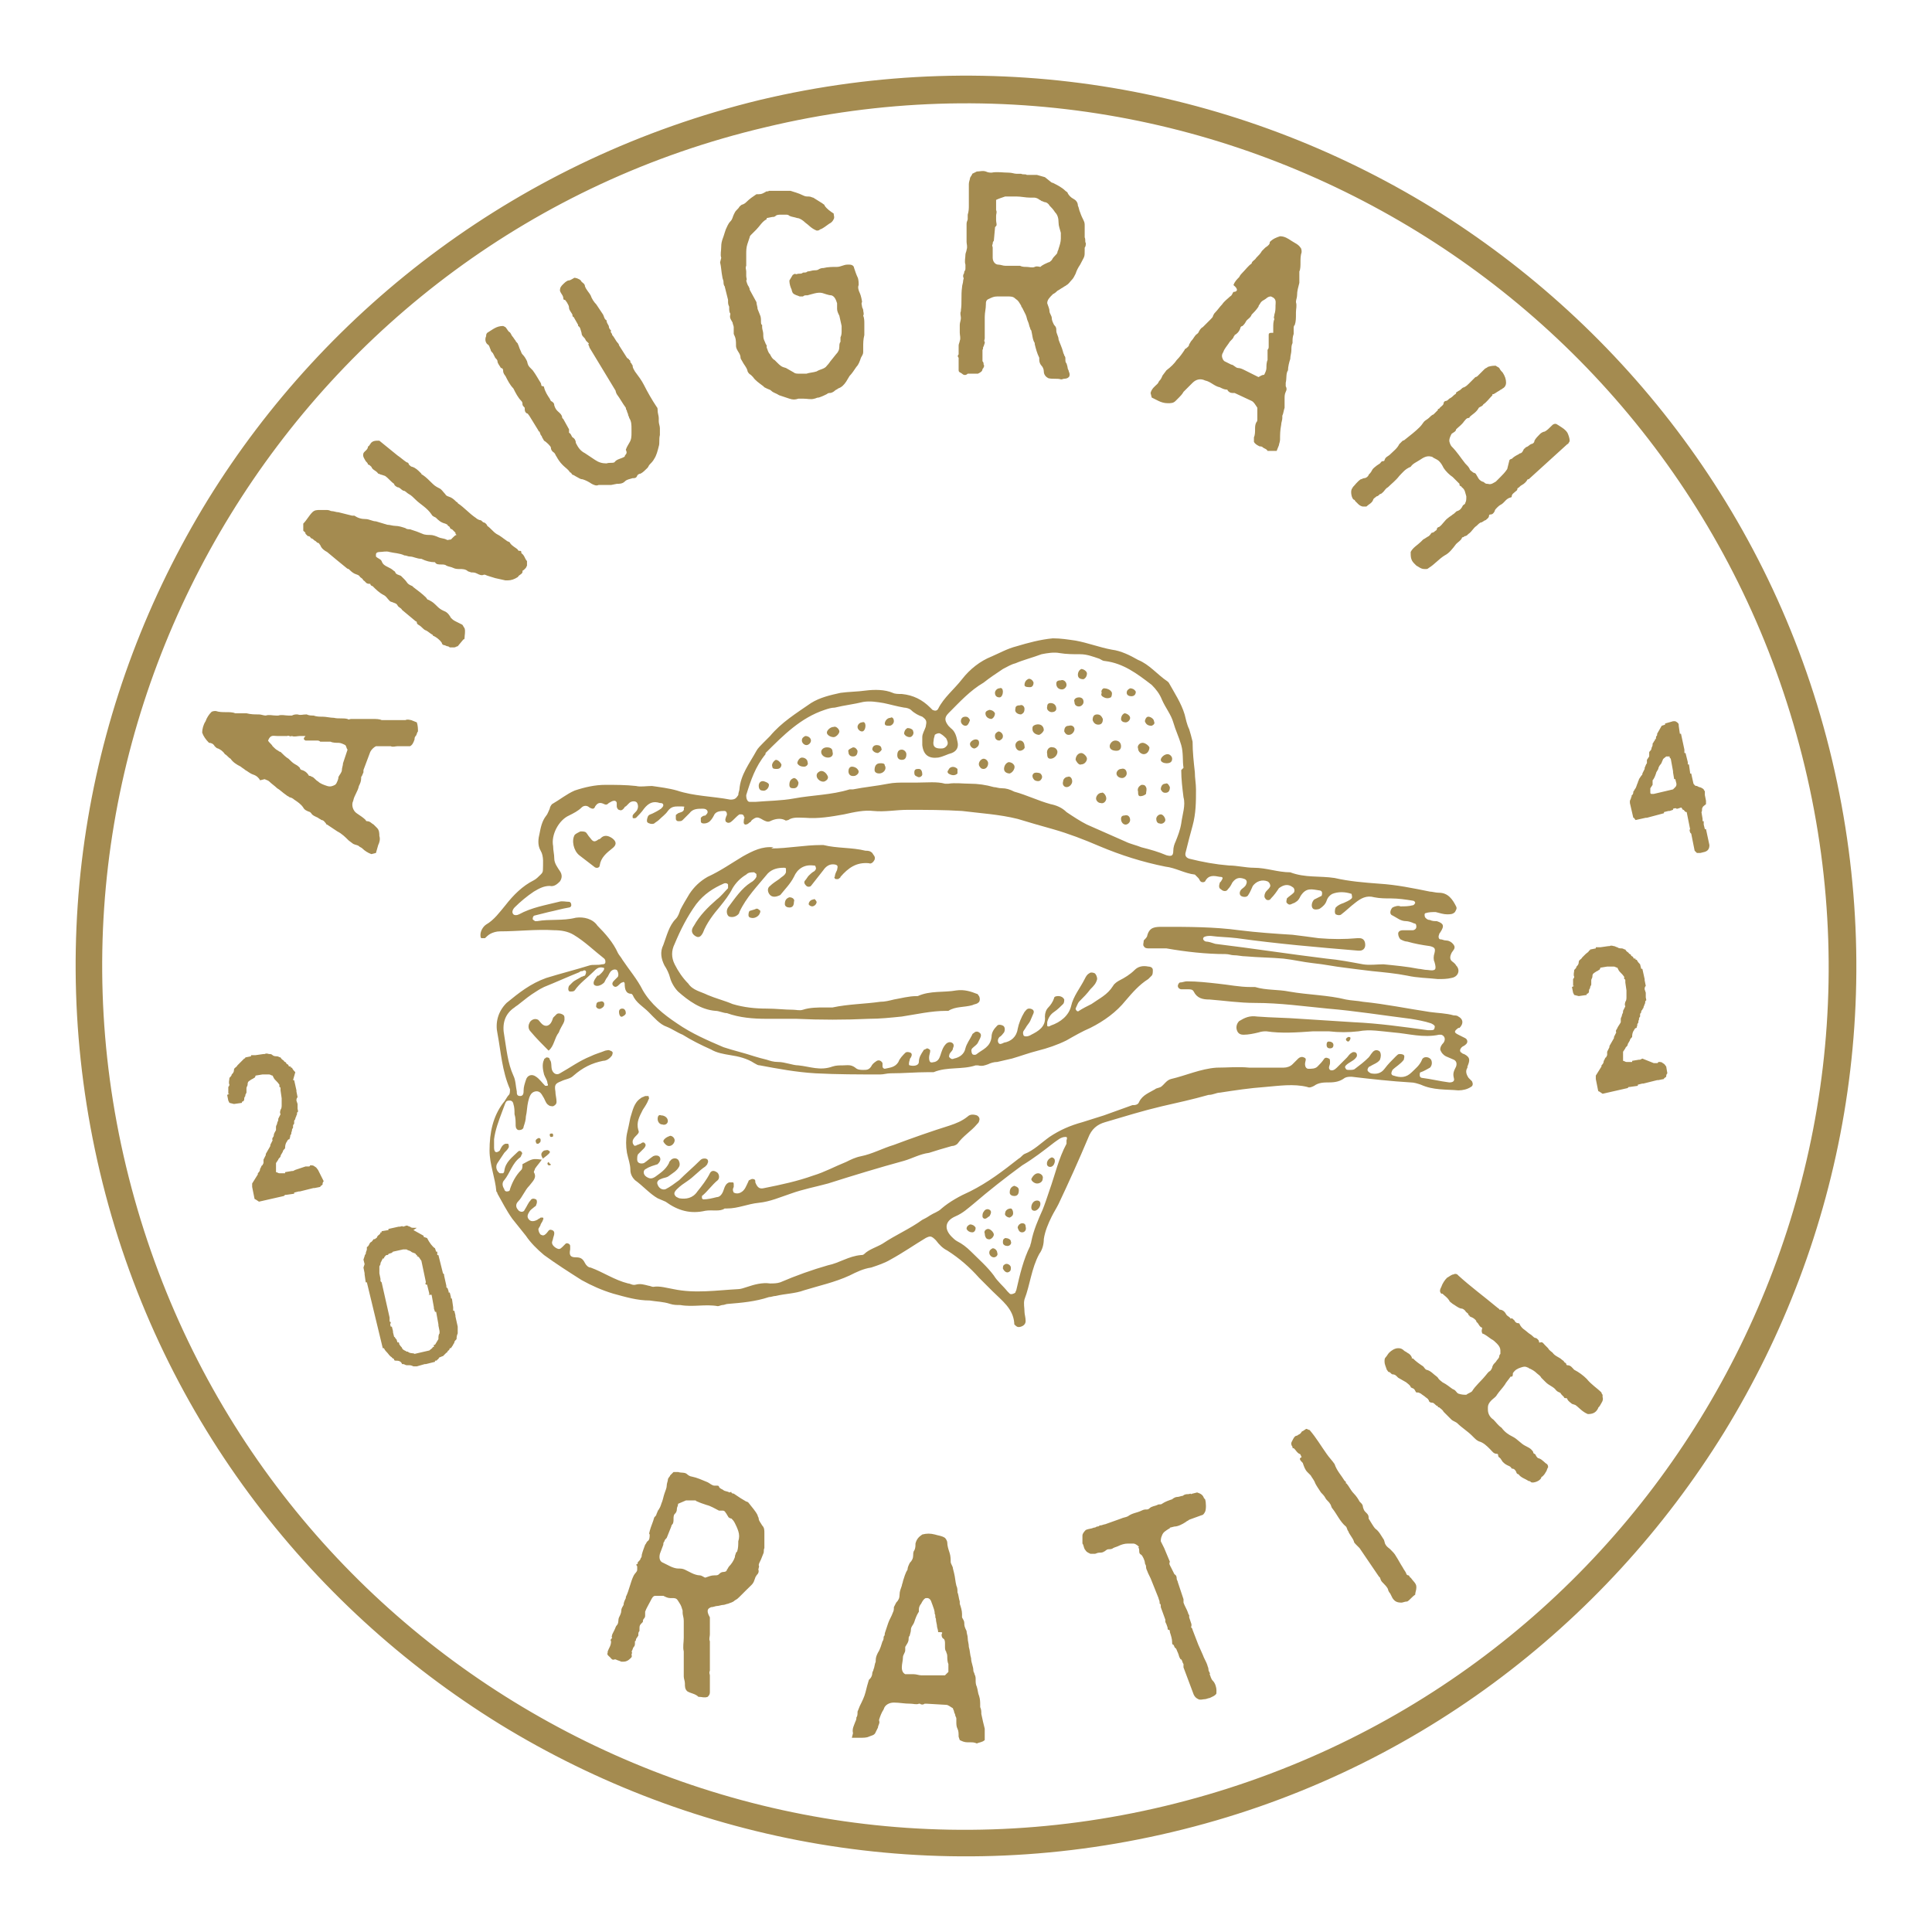 <?xml version="1.0" encoding="utf-8"?>
<!-- Generator: Adobe Illustrator 27.5.0, SVG Export Plug-In . SVG Version: 6.00 Build 0)  -->
<svg version="1.1" id="Layer_1" xmlns:xodm="http://www.corel.com/coreldraw/odm/2003"
	 xmlns="http://www.w3.org/2000/svg" xmlns:xlink="http://www.w3.org/1999/xlink" x="0px" y="0px" viewBox="0 0 170.1 170.1"
	 style="enable-background:new 0 0 170.1 170.1;" xml:space="preserve">
<style type="text/css">
	.st0{fill:#A48B50;}
</style>
<g id="Layer_x0020_1">
	<path class="st0" d="M23.3,68.6c0.2,0.1,0.3,0.1,0.4,0.2c0.2,0.2,0.5,0.4,0.7,0.6c0.2,0.1,0.5,0.4,0.8,0.6c0.1,0.1,0.2,0.1,0.3,0.2
		c0.1,0,0.3,0.1,0.4,0.2c0.3,0.2,0.6,0.4,0.8,0.7c0.1,0.2,0.3,0.3,0.6,0.4c0,0,0,0,0.1,0.1c0.1,0.2,0.4,0.3,0.6,0.4
		c0.1,0.1,0.2,0.1,0.3,0.2c0.2,0,0.3,0.2,0.4,0.3c0,0,0,0.1,0.1,0.1c0.3,0.2,0.6,0.4,0.9,0.6c0.4,0.2,0.7,0.5,1,0.8l0.4,0.3
		c0.2,0.1,0.4,0.1,0.5,0.2c0.1,0.1,0.2,0.1,0.3,0.2c0.2,0.2,0.5,0.4,0.8,0.5l0.4-0.1l0.2-0.7c0.1-0.2,0.2-0.5,0.1-0.8
		c0-0.2,0-0.5-0.2-0.7l-0.3-0.3c-0.2-0.1-0.3-0.3-0.6-0.3c0,0-0.1,0-0.1-0.1c-0.2-0.2-0.5-0.4-0.8-0.6c-0.3-0.2-0.5-0.7-0.3-1.1
		c0.1-0.5,0.4-0.8,0.5-1.3c0.1-0.2,0.2-0.4,0.2-0.7c0,0,0-0.1,0-0.1c0.1-0.1,0.1-0.2,0.2-0.4c0-0.1,0-0.2,0-0.2l0.6-1.6
		c0.1-0.2,0.3-0.4,0.5-0.5c0.1,0,0.2,0,0.3,0c0.1,0,0.2,0,0.3,0s0.2,0,0.4,0c0.1,0,0.2,0,0.3,0c0.2,0.1,0.4,0,0.6,0
		c0.2,0,0.5,0,0.7,0l0.4,0c0.2-0.1,0.3-0.3,0.4-0.6c0-0.1,0-0.2,0.1-0.3c0.1-0.1,0.1-0.3,0.2-0.4c0-0.2,0-0.5-0.1-0.8l-0.5-0.2
		c-0.1,0-0.3-0.1-0.5,0c-0.4,0-0.8,0-1.3,0c-0.2,0-0.4,0-0.6,0c-0.1,0-0.1,0-0.2,0c-0.2-0.1-0.5-0.1-0.8-0.1c-0.2,0-0.5,0-0.8,0
		c-0.2,0-0.4,0-0.6,0c-0.2,0-0.3,0-0.5,0c-0.1,0-0.2,0.1-0.3,0c-0.4-0.1-0.8,0-1.2-0.1c-0.3,0-0.7-0.1-1-0.1c-0.3,0-0.5,0-0.8-0.1
		c-0.2,0-0.4,0-0.6-0.1c-0.4,0-0.5,0.1-0.8,0c-0.2,0-0.3,0-0.5,0.1c-0.1,0-0.2,0-0.3,0c-0.3,0-0.6-0.1-0.9,0c-0.1,0-0.1,0-0.2,0
		c-0.3,0-0.6-0.1-0.9,0c-0.2,0-0.4-0.1-0.6-0.1c-0.4,0-0.7,0-1.1-0.1l-0.4,0c-0.2,0-0.4,0-0.6,0c-0.2-0.1-0.5-0.1-0.8-0.1
		c-0.3,0-0.6,0-0.9-0.1c-0.1,0-0.3,0-0.4,0.1c-0.2,0.2-0.4,0.5-0.5,0.8c-0.2,0.3-0.3,0.7-0.3,1c0.1,0.3,0.3,0.6,0.6,0.9
		c0.2,0,0.4,0.1,0.5,0.3c0.1,0.1,0.2,0.2,0.3,0.2c0.2,0.1,0.4,0.2,0.6,0.5c0.2,0.1,0.3,0.3,0.5,0.4c0.2,0.3,0.5,0.5,0.9,0.7
		c0.1,0.1,0.3,0.2,0.4,0.3c0.2,0.1,0.4,0.3,0.7,0.4c0.3,0.1,0.5,0.3,0.6,0.5L23.3,68.6z M92.7,25.9c0.2-0.1,0.3-0.2,0.4-0.3
		c0.2-0.1,0.3-0.2,0.5-0.3c0.1-0.1,0.2-0.1,0.3-0.2c0.2-0.1,0.3-0.3,0.5-0.5c0.1-0.1,0.2-0.3,0.3-0.5c0.1-0.3,0.2-0.5,0.4-0.8
		c0.4-0.8,0.4-0.6,0.4-1.3c0-0.1,0-0.2,0-0.2c0.1-0.1,0.1-0.3,0.1-0.4c-0.1-0.1,0-0.3-0.1-0.5c0-0.1,0-0.3,0-0.5l0-0.5
		c0-0.2,0-0.3-0.1-0.5c-0.1-0.2-0.2-0.4-0.3-0.7c-0.1-0.2-0.1-0.4-0.2-0.6c0-0.3-0.2-0.5-0.4-0.6c-0.2-0.1-0.4-0.3-0.5-0.5
		c0-0.1-0.1-0.1-0.2-0.2c-0.3-0.3-0.7-0.5-1.1-0.7c0,0-0.1,0-0.2-0.1L92,15.6l-0.7-0.2c0,0-0.2,0-0.2,0c-0.1,0-0.1,0-0.2,0
		c-0.2,0-0.4,0-0.5,0c-0.1-0.1-0.3,0-0.5-0.1c0,0-0.2,0-0.2,0c-0.1,0-0.1,0-0.2,0c-0.2,0-0.4-0.1-0.7-0.1c-0.5,0-1-0.1-1.5,0
		c-0.1,0-0.3,0-0.5-0.1c-0.3-0.1-0.5,0-0.8,0l0,0l-0.4,0.2c0,0.1-0.2,0.3-0.2,0.4s-0.1,0.3-0.1,0.5c0,0.1,0,0.3,0,0.5
		c0,0.2,0,0.5,0,0.7c0,0.2,0,0.5,0,0.7s0,0.5-0.1,0.8c0,0.1,0,0.3,0,0.4c0,0.1-0.1,0.2-0.1,0.4c0,0.4,0,0.8,0,1.3c0,0.1,0,0.2,0,0.3
		c0,0.2,0.1,0.4,0,0.7c0,0.1-0.1,0.3-0.1,0.4c0,0.3-0.1,0.6,0,0.9c0,0.1,0,0.2,0,0.3c0,0.1,0,0.2-0.1,0.3c0,0,0,0.2-0.1,0.3
		c0,0,0,0.1,0,0.2c0.1,0.1,0,0.2,0,0.3c0,0.2-0.1,0.4-0.1,0.6c-0.1,0.7,0,1.4-0.1,2c0,0,0,0.1,0,0.1c-0.1,0.2,0,0.4,0,0.6
		s-0.1,0.4-0.1,0.6c0,0.2,0,0.5,0,0.7c0,0.2,0.1,0.5,0,0.7c0,0.1-0.1,0.3-0.1,0.4l0,0.5c0,0.1,0,0.2,0,0.3c-0.1,0.1-0.1,0.2,0,0.3
		c0,0.3,0,0.7,0,1v0.1c0,0.2,0.2,0.2,0.3,0.3c0.1,0.1,0.3,0.2,0.5,0c0,0,0.1,0,0.1,0c0.2,0,0.3,0,0.6,0c0.1,0,0.1,0,0.2,0
		c0.2-0.1,0.4-0.2,0.4-0.4c0.1-0.1,0.2-0.3,0.1-0.4c0-0.1,0-0.2-0.1-0.3c0-0.1,0-0.3,0-0.5c0-0.1,0-0.3,0-0.4c0,0,0-0.1,0-0.1
		c0.1-0.1,0-0.2,0.1-0.3l0.1-0.3c0,0,0-0.1,0-0.1c-0.1-0.1,0-0.2,0-0.3c0,0,0-0.1,0-0.1c0-0.4,0-0.4,0-0.8c0-0.1,0-0.2,0-0.3
		c0-0.1,0-0.2,0-0.4c0-0.1,0-0.2,0-0.3c0-0.4,0.1-0.7,0.1-1.1c0-0.2,0-0.4,0.3-0.5c0.2-0.1,0.4-0.2,0.7-0.2c0.2,0,0.5,0,0.7,0
		c0.1,0,0.1,0,0.2,0c0.3,0,0.5,0,0.7,0.2l0,0c0.3,0.2,0.3,0.3,0.5,0.6c0,0,0,0.1,0.1,0.2c0.1,0.2,0.2,0.4,0.3,0.6s0.1,0.4,0.2,0.6
		s0.1,0.4,0.2,0.6c0,0,0,0.1,0.1,0.2c0.1,0.4,0.1,0.8,0.3,1.1c0,0,0,0.1,0,0.1c0.1,0.4,0.2,0.8,0.4,1.2c0,0,0,0.1,0,0.2
		c0,0.2,0.1,0.4,0.2,0.5c0.1,0.1,0.2,0.3,0.2,0.5c0,0.3,0.2,0.5,0.4,0.6c0.4,0.1,0.8,0,1.1,0.1h0.1c0.2-0.1,0.4,0,0.6-0.2
		c0.1-0.1,0.1-0.3,0-0.5c0-0.1-0.1-0.2-0.1-0.3c0-0.1-0.1-0.4-0.1-0.4c-0.1-0.1-0.1-0.2-0.1-0.4c0-0.1,0-0.2-0.1-0.3
		c0-0.1-0.1-0.2-0.1-0.3c-0.1-0.4-0.3-0.8-0.4-1.1c0-0.3-0.2-0.5-0.2-0.8c0-0.2,0-0.3-0.2-0.5c-0.1-0.2-0.2-0.4-0.2-0.6
		c0-0.2-0.2-0.4-0.2-0.6c0-0.2-0.1-0.4-0.2-0.7C92.2,26.4,92.4,26.2,92.7,25.9L92.7,25.9z M62.6,141.5c0.2,0,0.4-0.1,0.5-0.1
		c0.2,0,0.4-0.1,0.6-0.1c0.1,0,0.3-0.1,0.4-0.1c0.2-0.1,0.4-0.1,0.6-0.3c0.2-0.1,0.3-0.2,0.4-0.3c0.2-0.2,0.4-0.4,0.6-0.6
		c0.6-0.6,0.6-0.5,0.8-1.1c0-0.1,0.1-0.1,0.1-0.2c0.1-0.1,0.2-0.2,0.2-0.4c-0.1-0.2,0.1-0.3,0-0.5c0-0.1,0.1-0.3,0.2-0.5l0.2-0.5
		c0.1-0.2,0-0.3,0.1-0.5c0-0.2,0-0.5,0-0.7c0-0.2,0-0.4,0-0.6c0-0.3,0-0.5-0.2-0.7c-0.1-0.2-0.3-0.4-0.3-0.6c0-0.1-0.1-0.2-0.1-0.3
		c-0.2-0.4-0.5-0.7-0.8-1.1c0,0-0.1-0.1-0.2-0.1l-0.5-0.3l-0.6-0.4c0,0-0.2,0-0.2-0.1c0-0.1-0.1,0-0.2,0c-0.1-0.1-0.4-0.1-0.5-0.2
		c-0.1-0.1-0.3-0.1-0.4-0.3c0-0.1-0.1-0.1-0.2-0.1s-0.1,0-0.2,0c-0.2,0-0.4-0.2-0.6-0.3c-0.5-0.2-0.9-0.4-1.4-0.5
		c-0.1,0-0.3-0.1-0.4-0.2c-0.2-0.2-0.5-0.1-0.8-0.2h0l-0.4,0c-0.1,0.1-0.2,0.2-0.3,0.3c0,0.1-0.2,0.2-0.2,0.4c0,0.1-0.1,0.3-0.1,0.5
		c0,0.2-0.1,0.4-0.2,0.7s-0.1,0.4-0.2,0.7c-0.1,0.2-0.1,0.4-0.3,0.7c-0.1,0.1-0.1,0.2-0.2,0.4c0,0.1-0.1,0.2-0.2,0.3
		c-0.1,0.4-0.3,0.8-0.4,1.2c0,0.1-0.1,0.2,0,0.3c0,0.2,0,0.5-0.2,0.6c-0.1,0.1-0.1,0.2-0.2,0.3c-0.1,0.3-0.2,0.5-0.3,0.9
		c0,0.1,0,0.2-0.1,0.3c0,0.1-0.1,0.2-0.2,0.3c-0.1,0,0,0.2-0.1,0.2c-0.1,0-0.1,0.1,0,0.2c0,0.1,0,0.2,0,0.3c0,0.2-0.2,0.3-0.3,0.5
		c-0.3,0.6-0.4,1.3-0.7,1.9c0,0,0,0.1,0,0.1c-0.1,0.2-0.2,0.4-0.2,0.6c-0.1,0.2-0.2,0.3-0.2,0.5c0,0.2-0.1,0.4-0.2,0.6
		c-0.1,0.2,0,0.5-0.2,0.7c-0.1,0.1-0.1,0.2-0.2,0.4l-0.2,0.4c0,0.1-0.1,0.2,0,0.3c-0.1,0.1-0.2,0.2-0.1,0.3c0,0.4-0.2,0.6-0.3,0.9
		l0,0.1c-0.1,0.2,0.1,0.3,0.2,0.4c0.1,0.1,0.2,0.3,0.4,0.2c0,0,0.1,0,0.1,0c0.2,0.1,0.3,0.1,0.5,0.2c0.1,0,0.1,0,0.2,0
		c0.2,0,0.4-0.1,0.5-0.2c0.1-0.1,0.3-0.2,0.2-0.4c0-0.1,0.1-0.2,0-0.3c0.1-0.1,0.1-0.3,0.2-0.4c0.1-0.1,0.1-0.2,0.1-0.4
		c0,0,0-0.1,0-0.1c0.1,0,0.1-0.2,0.1-0.2l0.2-0.3c0,0,0-0.1,0-0.1c0-0.1,0-0.2,0.1-0.3c0,0,0-0.1,0-0.1c0-0.4,0-0.4,0.3-0.7
		c0-0.1,0-0.2,0.1-0.3c0.1-0.1,0.1-0.2,0.1-0.3c0-0.1,0-0.2,0-0.3c0.1-0.3,0.3-0.6,0.5-1c0.1-0.2,0.2-0.4,0.4-0.4c0.2,0,0.5,0,0.7,0
		c0.2,0.1,0.4,0.2,0.6,0.2c0.1,0,0.1,0,0.2,0c0.4,0,0.4,0.1,0.6,0.4l0,0c0.2,0.3,0.2,0.4,0.3,0.7c0,0,0,0.1,0,0.2
		c0,0.2,0.1,0.4,0.1,0.7s0,0.4,0,0.7c0,0.2,0,0.4,0,0.6c0,0,0,0.1,0,0.2c0,0.4-0.1,0.8,0,1.2c0,0,0,0.1,0,0.1c0,0.4,0,0.8,0,1.3
		c0,0.1,0,0.1,0,0.2c0,0.2,0,0.4,0,0.6c0,0.2,0.1,0.4,0.1,0.6c0,0.3,0,0.5,0.2,0.7c0.3,0.2,0.7,0.2,1,0.5l0.1,0c0.2,0,0.4,0.1,0.7,0
		c0.1-0.1,0.2-0.2,0.2-0.4c0-0.1,0-0.2,0-0.3s0-0.4,0-0.5c0-0.1,0-0.3,0-0.4c0-0.1,0-0.2,0-0.3s-0.1-0.2,0-0.4c0-0.4,0-0.8,0-1.2
		c0-0.3,0-0.6,0-0.9c0-0.2,0-0.3,0-0.5c-0.1-0.2,0-0.4,0-0.6c0-0.2,0-0.4,0-0.7s0-0.4,0-0.8C62.1,141.7,62.4,141.6,62.6,141.5
		L62.6,141.5z M130.5,117.4C130.5,117.4,130.6,117.4,130.5,117.4c0.3,0.1,0.5,0.3,0.8,0.5c0.2,0.1,0.3,0.2,0.5,0.4
		c0.2,0.2,0.3,0.4,0.3,0.6c0,0.1,0,0.2,0,0.3c0,0-0.1,0.1-0.1,0.2c0,0.2-0.2,0.3-0.3,0.5c-0.2,0.2-0.2,0.2-0.3,0.4
		c0,0.1-0.1,0.3-0.2,0.4c-0.2,0.1-0.3,0.3-0.4,0.4c-0.4,0.5-0.9,0.9-1.2,1.4c-0.1,0.1-0.4,0.2-0.5,0.3c-0.2,0-0.4,0-0.7-0.1
		c-0.2-0.1-0.2-0.3-0.5-0.4c-0.3-0.2-0.5-0.4-0.9-0.6c-0.1-0.1-0.3-0.2-0.4-0.4c0,0-0.1-0.1-0.1-0.1c-0.3-0.2-0.5-0.5-0.9-0.6
		c-0.1,0-0.2-0.2-0.3-0.3c-0.3-0.2-0.6-0.4-0.9-0.7c0,0,0,0-0.1,0c0,0,0,0,0-0.1c-0.1-0.2-0.2-0.3-0.4-0.4c-0.1-0.1-0.2-0.1-0.3-0.2
		c-0.2-0.2-0.4-0.2-0.5-0.2c-0.3,0-0.6,0.2-0.8,0.4c-0.1,0.1-0.2,0.3-0.3,0.4c-0.1,0.1-0.1,0.2-0.1,0.4c0,0.2,0.1,0.4,0.2,0.7
		c0.1,0.1,0.1,0.2,0.2,0.2c0.1,0,0.2,0.2,0.3,0.2c0.2,0,0.3,0.1,0.4,0.2c0,0,0.1,0.1,0.1,0.1c0.2,0.1,0.5,0.3,0.7,0.4
		c0.1,0.1,0.3,0.2,0.4,0.4c0,0.1,0.2,0.1,0.3,0.2c0.1,0.1,0.1,0.2,0.2,0.3c0,0,0,0,0.1,0c0.1,0,0.1,0,0.3,0.1
		c0.1,0.1,0.3,0.2,0.4,0.3c0.1,0.1,0.2,0.1,0.3,0.3c0,0.1,0.1,0.2,0.3,0.2c0.2,0,0.3,0.3,0.5,0.3c0,0,0,0.1,0,0.1c0,0,0.1,0,0.1,0
		c0.1,0.1,0.3,0.2,0.4,0.4c0.1,0.1,0.2,0.2,0.3,0.3c0.1,0.1,0.2,0.2,0.4,0.4c0.1,0.1,0.4,0.2,0.5,0.3c0.4,0.4,0.9,0.7,1.3,1.1
		c0.1,0.1,0.1,0.1,0.2,0.2c0.1,0.1,0.2,0.2,0.4,0.3c0.4,0.1,0.7,0.4,1,0.7c0.2,0.2,0.3,0.4,0.6,0.4c0,0,0.1,0,0.1,0.1
		c0,0.2,0.1,0.2,0.2,0.3l0.2,0.3c0.1,0.1,0.2,0.2,0.4,0.3c0.2,0.1,0.3,0.1,0.4,0.3c0,0,0,0,0,0c0.2,0,0.3,0.1,0.4,0.3
		c0,0.1,0.1,0.2,0.2,0.2c0.2,0.3,0.6,0.4,0.9,0.6c0.1,0,0.1,0,0.2,0.1c0.2,0.1,0.8-0.1,0.9-0.4c0,0,0-0.1,0.1-0.1
		c0.1-0.1,0.2-0.2,0.3-0.4c0.1-0.1,0.1-0.3,0.2-0.4c0-0.1,0-0.2-0.1-0.3c-0.2-0.1-0.4-0.4-0.7-0.5c-0.1,0-0.2-0.1-0.3-0.3
		c0-0.1-0.2-0.1-0.2-0.2c0-0.1-0.1-0.2-0.2-0.3c-0.1-0.1-0.3-0.2-0.5-0.3c-0.4-0.2-0.7-0.6-1.1-0.8c-0.4-0.2-0.7-0.4-1-0.8
		c-0.3-0.2-0.5-0.5-0.7-0.7c-0.3-0.2-0.5-0.5-0.5-0.9c0,0,0-0.1,0-0.2c0-0.2,0.1-0.4,0.3-0.6c0.2-0.2,0.4-0.3,0.5-0.5
		c0.2-0.3,0.5-0.6,0.7-0.9c0.1-0.2,0.3-0.4,0.5-0.7c0,0,0.1,0,0.1,0c0.1,0,0.1-0.2,0.1-0.3c0.2-0.3,0.4-0.4,0.7-0.5
		c0.3-0.1,0.4-0.1,0.6,0c0.1,0,0.1,0.1,0.2,0.1c0.2,0.1,0.4,0.2,0.6,0.4c0.1,0.1,0.3,0.2,0.4,0.4c0.1,0.1,0.2,0.2,0.4,0.4
		c0.3,0.3,0.7,0.4,0.9,0.7c0.1,0.1,0.1,0.1,0.3,0.2c0.1,0,0.1,0.1,0.2,0.2c0,0,0.1,0.1,0.2,0.2c0,0.1,0.1,0.1,0.2,0.1
		c0.1,0,0.1,0.1,0.1,0.1c0.1,0.2,0.3,0.3,0.4,0.4l0.3,0.1c0.3,0.2,0.6,0.6,1.1,0.8c0.4,0,0.7-0.1,0.9-0.5c0-0.1,0.1-0.1,0.2-0.3
		c0.1-0.2,0.3-0.4,0.2-0.7l0-0.2c0,0-0.1-0.1-0.1-0.2c-0.4-0.4-0.9-0.7-1.3-1.2c-0.3-0.3-0.7-0.6-1.1-0.8c-0.2-0.2-0.3-0.4-0.6-0.4
		c0,0-0.1,0-0.1-0.1c0-0.1-0.1-0.1-0.2-0.2c0-0.1-0.1-0.1-0.2-0.2c-0.2-0.2-0.6-0.3-0.8-0.6c-0.1-0.1-0.3-0.2-0.4-0.4
		c-0.1-0.1-0.2-0.2-0.3-0.3c-0.1-0.1-0.2-0.3-0.4-0.2c-0.1,0-0.1,0-0.1-0.1c0-0.1-0.2-0.3-0.3-0.3c-0.1,0-0.2-0.1-0.3-0.2
		c-0.1-0.1-0.3-0.2-0.4-0.3c-0.2-0.2-0.5-0.3-0.7-0.7c0,0,0-0.1-0.1-0.1c-0.2,0-0.3-0.1-0.4-0.3c-0.1,0-0.1-0.2-0.3-0.1
		c-0.1-0.2-0.3-0.2-0.4-0.4c-0.1-0.2-0.3-0.4-0.6-0.4c0-0.1-0.1-0.1-0.2-0.2c-1.2-1-2.3-1.8-3.4-2.8c0,0-0.1-0.1-0.1-0.1
		c0,0-0.2-0.1-0.3,0c-0.2,0-0.4,0.2-0.6,0.3c-0.2,0.2-0.4,0.5-0.5,0.8c-0.1,0.2-0.2,0.4,0,0.6l0.1,0c0.2,0.2,0.4,0.3,0.6,0.6
		c0,0.1,0.2,0.2,0.3,0.3c0.2,0.1,0.4,0.3,0.7,0.4l0,0c0.2,0,0.3,0.1,0.4,0.2c0.1,0.2,0.3,0.2,0.3,0.4c0,0,0.1,0,0.1,0.1
		c0.2,0.1,0.3,0.1,0.5,0.3c0,0,0.1,0.1,0.1,0.2c0.2,0.1,0.2,0.4,0.5,0.5C130.4,117.3,130.5,117.3,130.5,117.4L130.5,117.4z M26,103
		L26,103l-0.2,0.1c0,0,0,0-0.1,0l-0.6,0.1l0,0.1l-0.2,0c0,0-0.1,0-0.1,0l-0.2,0c-0.1,0-0.2-0.1-0.3-0.1c0-0.1,0-0.2,0-0.3
		c0-0.1,0-0.1,0-0.2c0-0.1,0-0.1,0-0.3l0.2-0.3c0-0.1,0.2-0.2,0.2-0.3c0-0.1,0.1-0.2,0.2-0.4c0-0.1,0.1-0.2,0.2-0.3h0
		c0-0.1,0-0.3,0.1-0.5c0.1-0.1,0.1-0.3,0.3-0.3c0,0,0,0,0-0.1c0.1-0.1,0-0.2,0.1-0.3c0.1-0.1,0-0.2,0.1-0.3c0-0.1,0-0.2,0.1-0.3
		c0,0,0-0.1,0-0.2c0-0.1,0.1-0.1,0.1-0.2c0-0.1,0-0.1,0-0.2c0-0.1,0.1-0.1,0.1-0.2c0-0.1,0.1-0.2,0.1-0.3c0.1-0.1,0-0.2,0.1-0.3
		c0.1,0,0-0.2,0-0.3c0,0,0-0.1,0-0.2s0-0.1,0-0.2l-0.1-0.3c0-0.1,0-0.2,0.1-0.3l-0.1-0.5c0,0,0-0.1,0-0.1l-0.2-0.9l-0.1,0L26,94.4
		c-0.1-0.1-0.2-0.2-0.3-0.4c0,0,0,0-0.1,0l0-0.1c-0.1,0-0.2,0-0.2-0.1c0-0.1-0.2-0.1-0.2-0.2c0-0.1-0.2-0.1-0.2-0.2
		c-0.1-0.1-0.2-0.1-0.3-0.3c-0.1,0-0.2-0.1-0.3-0.1c-0.1,0-0.3,0-0.4-0.1s-0.2-0.1-0.3-0.1c-0.1,0-0.2-0.1-0.4,0c0,0,0,0-0.1,0
		l-0.7,0.1l-0.1,0l-0.3,0c0,0,0,0,0,0l0,0.1l-0.5,0.1c0,0,0,0.1-0.1,0.1c-0.1,0.1-0.2,0.2-0.3,0.3c-0.1,0.1-0.2,0.2-0.3,0.3
		c-0.1,0.2-0.3,0.2-0.3,0.4c0,0.2-0.1,0.3-0.2,0.4c0,0.1-0.1,0.2-0.2,0.3c0,0.2-0.1,0.4,0,0.6c0,0,0,0.1-0.1,0.2v0.1l0,0.1l0,0.2
		l0,0.2l0.1,0l-0.2,0.1l0.1,0.5l0.1,0.2l0.4,0.1l0.7-0.1c0,0,0,0,0-0.1c0.1,0,0.2-0.1,0.2-0.2s0-0.2,0.1-0.3l0-0.1l0.1-0.2
		c0-0.1,0-0.3,0-0.4c0-0.1,0.1-0.2,0.1-0.3c0-0.3,0.1-0.3,0.4-0.5c0.1,0,0.1-0.1,0.2-0.1c0,0,0.1-0.1,0.1-0.2l0.6-0.1c0,0,0,0,0,0
		c0,0,0,0,0.1,0c0.1,0,0.2,0,0.2,0l0.1,0l0.1,0c0,0,0,0,0,0c0,0,0.1,0,0.1,0c0.1,0,0.2,0.1,0.3,0.1c0,0,0,0,0,0h0l0.1,0.2
		c0.1,0.2,0.3,0.3,0.5,0.6l0,0.2c0,0,0.1,0,0.1,0.1l0,0.2l0.1,0.7l0,0.1c0,0,0,0.1,0,0.2l0,0.1l0,0.2c0,0.1,0,0.3-0.1,0.4
		c0,0.1-0.1,0.2,0,0.4l-0.2,0.4v0.1c0,0.1-0.1,0.2-0.1,0.3c0,0.1-0.1,0.2-0.1,0.3l0,0.1l0,0.1v0.1c-0.1,0.2-0.2,0.3-0.2,0.5
		c0,0.1-0.2,0.2-0.1,0.4l-0.2,0.4v0.1c-0.1,0.2-0.3,0.5-0.4,0.7v0.1l-0.2,0.4l0,0.3l-0.1,0.2c-0.1,0-0.1,0.2-0.2,0.3
		c0,0.2-0.1,0.3-0.2,0.4c0,0,0,0,0,0.1l-0.5,0.8l0,0.3c0,0,0,0,0,0l0.2,1c0,0.1,0.1,0.1,0.1,0.1l0.3,0.2l2.2-0.5
		c0,0,0.1-0.1,0.1-0.1c0.1,0,0.1,0,0.1,0l0.7-0.1l0-0.1l0.4-0.1l0.1,0l0.8-0.2c0,0,0,0,0,0l0,0l0.4-0.1c0,0,0,0,0.1,0l0.5-0.1
		c0-0.1,0.1-0.1,0.2-0.2c0-0.1,0-0.2,0.1-0.3L28,103c-0.1-0.1-0.1-0.2-0.3-0.3c-0.1-0.1-0.2-0.1-0.4-0.1c0,0,0,0.1-0.1,0.1
		c-0.1,0-0.1,0-0.3,0l0,0L26,103L26,103z M36.7,108.1c-0.1,0-0.2,0-0.3,0c-0.1,0-0.2,0-0.3-0.1c-0.1,0-0.2-0.1-0.3-0.1l-0.3,0.1
		c-0.1-0.1-0.2,0-0.3,0c0,0,0,0-0.1,0l-0.9,0.2l0,0.1l-0.6,0.1l0,0.1l-0.1,0c0,0.2-0.2,0.2-0.3,0.4c0,0.1-0.1,0.1-0.2,0.2
		c0,0,0,0-0.1,0c-0.1,0.1-0.1,0.2-0.3,0.3c-0.1,0.1-0.1,0.3-0.3,0.4c0,0,0,0.1,0,0.2c0,0.1-0.1,0.2-0.1,0.4c0,0-0.1,0.1-0.1,0.2
		l-0.1,0.3l0.1,0.4l-0.1,0.3l0.1,0.5c0,0,0,0,0,0.1l0.1,0.7l0.1,0l1.4,5.8c0,0,0,0,0.1,0c0.1,0.2,0.2,0.3,0.3,0.4
		c0.1,0.1,0.2,0.3,0.4,0.4c0,0.1,0.2,0.1,0.2,0.2c0,0.1,0.1,0.1,0.2,0.1c0.1,0,0.4,0,0.5,0.3c0,0,0,0,0.1,0c0.1,0,0.2,0.1,0.3,0.1
		l0.2,0c0.1,0,0.2,0,0.4,0.1l0.2,0c0,0,0.1,0,0.1,0l0.7-0.2l0.1,0l0.8-0.2c0,0,0,0,0-0.1c0.1,0,0.2,0,0.2-0.1c0.1,0,0.1-0.1,0.2-0.2
		c0.1,0,0.2-0.1,0.3-0.1l0.3-0.3c0.1,0,0.1-0.2,0.2-0.2c0,0,0.1-0.1,0.1-0.2h0.1l0.2-0.3c0-0.1,0.1-0.1,0.1-0.2
		c0-0.1,0.1-0.2,0.2-0.3c0,0,0,0,0,0c0-0.1,0-0.3,0.1-0.5c0-0.1,0-0.2,0-0.3c0,0,0,0,0-0.1c0,0,0-0.1,0-0.2l-0.2-0.9l0-0.1l-0.1-0.4
		c0,0,0,0-0.1,0l0-0.2c0,0,0,0,0-0.1l-0.1-0.7c0,0,0-0.1-0.1-0.1c0,0,0-0.1,0-0.1l-0.1-0.4l-0.1,0l0-0.1l-0.1-0.3c0,0-0.1,0-0.1-0.1
		c0,0,0,0,0-0.1l-0.2-0.9c0-0.1,0-0.1,0-0.1l-0.1-0.1l-0.4-1.6c0,0,0,0-0.1,0l0-0.2l0-0.1l-0.1,0l-0.1-0.3c-0.2-0.1-0.5-0.5-0.7-0.9
		l-0.3-0.1c0,0,0,0,0-0.1l-0.9-0.5L36.7,108.1z M149.4,69.2c-0.2,0-0.2-0.1-0.3-0.2l-0.2-0.9l-0.1,0c0,0,0,0,0-0.1l-0.1-0.7
		c0,0,0,0-0.1,0l0-0.1l0-0.1l-0.2-0.8c0,0,0,0-0.1,0l0-0.2l0-0.1l-0.3-1.4c0,0,0,0,0,0c0,0,0,0-0.1,0l-0.1-0.7l0-0.1
		c0-0.1-0.1-0.2-0.3-0.3l-0.1,0l-0.1,0l-0.7,0.2l0,0.1l-0.3,0.1l-0.4,0.7c0,0,0,0,0,0.1c0,0.1-0.1,0.1-0.1,0.2c0,0.1,0,0.2-0.1,0.2
		c0,0.1,0,0.1-0.1,0.2c0,0.1-0.1,0.1-0.1,0.2c0,0,0,0,0,0.1c0,0.1-0.1,0.2-0.1,0.3c0,0,0,0.1-0.1,0.2c-0.1,0.1-0.1,0.1-0.1,0.2
		l0,0.3l-0.2,0.3c0,0.1,0,0.2,0,0.3c-0.1,0.1-0.1,0.2-0.2,0.4l0,0.1l-0.1,0.2l-0.1,0.2c0,0.1,0,0.1-0.1,0.2l-0.2,0.3
		c0,0.1-0.1,0.2-0.1,0.3c-0.1,0.2-0.1,0.3-0.2,0.5c-0.1,0.1-0.1,0.2-0.2,0.3c0,0.1,0,0.2-0.1,0.3c-0.1,0,0,0.2-0.1,0.2
		c0,0.1,0,0.1-0.1,0.3c0,0,0,0.1,0,0.2l0.3,1.3c0.1,0,0.1,0.1,0.2,0.2l0.9-0.2c0,0,0,0,0.1,0l1.5-0.4c0,0,0,0,0-0.1l0.4-0.1
		c0,0,0.1,0,0.1,0l0.3-0.1l0-0.1c0.1,0,0.2-0.1,0.3,0l0.1,0l0.3-0.1c0.1,0,0.1,0.2,0.2,0.2c0.1,0,0.1,0.2,0.3,0.2l0.3,1.5
		c-0.1,0.1,0,0.2,0,0.3l0.1,0.1l0.3,1.5l0.2,0.2l0.2,0l0.1,0l0.4-0.1c0.3-0.1,0.4-0.3,0.4-0.6l-0.3-1.4c0,0,0,0,0,0c0,0,0,0-0.1,0
		l-0.1-0.4l0-0.1l0-0.2l-0.1,0l0-0.1c0,0,0-0.1,0-0.1l-0.1-0.6c0.1-0.1,0-0.3,0.1-0.4c0-0.1,0.2-0.2,0.3-0.3c0-0.1,0-0.1,0-0.3
		l-0.1-0.5l0-0.1l0-0.2c0-0.1-0.1-0.1-0.1-0.2c-0.1-0.1-0.3-0.2-0.4-0.2L149.4,69.2z M144.6,93.2L144.6,93.2l-0.2,0.1c0,0,0,0-0.1,0
		l-0.6,0.1l0,0.1l-0.2,0c0,0-0.1,0-0.1,0l-0.2,0c-0.1,0-0.2-0.1-0.3-0.1c0-0.1,0-0.2,0-0.3c0-0.1,0-0.1,0-0.2c0-0.1,0-0.1,0-0.3
		l0.2-0.3c0-0.1,0.2-0.2,0.2-0.3c0-0.1,0.1-0.2,0.2-0.4c0-0.1,0.1-0.2,0.2-0.3h0c0-0.1,0-0.3,0.1-0.5c0.1-0.1,0.1-0.3,0.3-0.3
		c0,0,0,0,0-0.1c0.1-0.1,0-0.2,0.1-0.3c0.1-0.1,0-0.2,0.1-0.3c0-0.1,0-0.2,0.1-0.3c0,0,0-0.1,0-0.2c0-0.1,0.1-0.1,0.1-0.2
		c0-0.1,0-0.1,0.1-0.2c0-0.1,0.1-0.1,0.1-0.2c0-0.1,0.1-0.2,0.1-0.3c0.1-0.1,0-0.2,0.1-0.3c0.1,0,0-0.2,0-0.3c0,0,0-0.1,0-0.2
		s0-0.1,0-0.2l-0.1-0.3c0-0.1,0-0.2,0.1-0.3l-0.1-0.5c0,0,0-0.1,0-0.1l-0.2-0.9l-0.1,0l-0.1-0.4c-0.1-0.1-0.2-0.2-0.3-0.4
		c0,0,0,0-0.1,0l0-0.1c-0.1,0-0.2,0-0.2-0.1c0-0.1-0.2-0.1-0.2-0.2c0-0.1-0.2-0.1-0.2-0.2c-0.1-0.1-0.2-0.1-0.3-0.3
		c-0.1,0-0.2-0.1-0.3-0.1c-0.1,0-0.3,0-0.4-0.1c-0.1,0-0.2-0.1-0.3-0.1c-0.1,0-0.2-0.1-0.4,0c0,0,0,0-0.1,0l-0.7,0.1l-0.1,0l-0.3,0
		c0,0,0,0,0,0l0,0.1l-0.5,0.1c0,0,0,0.1-0.1,0.1c0,0.1-0.2,0.2-0.3,0.3c-0.1,0.1-0.2,0.2-0.3,0.3c-0.1,0.2-0.3,0.2-0.3,0.4
		c0,0.2-0.1,0.3-0.2,0.4c0,0.1-0.1,0.2-0.2,0.3c0,0.2-0.1,0.4,0,0.6c0,0,0,0.1-0.1,0.2v0.1l0,0.1l0,0.2l0,0.2l0.1,0l-0.2,0.1
		l0.1,0.5l0.1,0.2l0.4,0.1l0.7-0.1c0,0,0,0,0-0.1c0.1,0,0.2-0.1,0.2-0.2c0-0.1,0-0.2,0.1-0.3l0-0.1l0.1-0.2c0-0.1,0-0.3,0-0.4
		c0-0.1,0.1-0.2,0.1-0.3c0-0.3,0.1-0.3,0.4-0.5c0.1,0,0.1-0.1,0.2-0.1c0,0,0.1-0.1,0.1-0.2l0.6-0.1c0,0,0,0,0,0c0,0,0,0,0.1,0
		c0.1,0,0.2,0,0.2,0l0.1,0l0.1,0c0,0,0,0,0,0c0,0,0.1,0,0.1,0c0.1,0,0.2,0.1,0.3,0.1c0,0,0,0,0,0h0l0.1,0.2c0.1,0.2,0.3,0.3,0.5,0.6
		l0,0.2c0,0,0.1,0,0.1,0.1l0,0.2l0.1,0.7l0,0.1c0,0,0,0.1,0,0.2l0,0.1l0,0.2c0,0.1,0,0.3-0.1,0.4c0,0.1-0.1,0.2,0,0.4l-0.2,0.4v0.1
		c0,0.1-0.1,0.2-0.1,0.3c0,0.1-0.1,0.2-0.1,0.3l0,0.1l0,0.1v0.1c-0.1,0.2-0.2,0.3-0.3,0.5c0,0.1-0.2,0.2-0.1,0.4l-0.2,0.4v0.1
		c-0.1,0.2-0.3,0.5-0.4,0.7v0.1l-0.2,0.4l0,0.3l-0.1,0.2c-0.1,0-0.1,0.2-0.2,0.3c0,0.2-0.1,0.3-0.2,0.4c0,0,0,0,0,0.1l-0.5,0.8
		l0,0.3c0,0,0,0,0,0l0.2,1c0,0.1,0.1,0.1,0.1,0.1l0.3,0.2l2.2-0.5c0,0,0.1-0.1,0.1-0.1c0.1,0,0.1,0,0.1,0l0.7-0.1l0-0.1l0.4-0.1
		l0.1,0l0.8-0.2c0,0,0,0,0,0l0,0l0.4-0.1c0,0,0,0,0.1,0l0.5-0.1c0-0.1,0.1-0.1,0.2-0.2c0-0.1,0-0.2,0.1-0.3l-0.1-0.6
		c-0.1-0.1-0.1-0.2-0.3-0.3c-0.1-0.1-0.2-0.1-0.4-0.1c0,0,0,0.1-0.1,0.1c-0.1,0-0.1,0-0.3,0l0,0L144.6,93.2L144.6,93.2z M82.8,65.9
		c0.2,0,0.4,0,0.6-0.3c0.1-0.2,0-0.4-0.1-0.6c-0.1-0.1-0.3-0.3-0.5-0.4c-0.1-0.1-0.4,0-0.5,0.1c0,0.1-0.1,0.3-0.1,0.5
		C82.1,65.7,82.3,65.9,82.8,65.9C82.8,65.9,82.8,65.9,82.8,65.9z M66.9,8.8c21-5,42.1-1,59.2,9.5c17,10.5,30.2,27.5,35.2,48.6
		s1,42.1-9.5,59.2c-10.5,17-27.5,30.2-48.6,35.2c-21,5-42.1,1-59.2-9.5c-17-10.5-30.2-27.5-35.2-48.6s-1-42.1,9.5-59.2
		C28.8,27,45.9,13.9,66.9,8.8z M124.8,20.4c-16.6-10.2-37-14.1-57.4-9.2C47,16,30.5,28.7,20.3,45.3s-14.1,37-9.2,57.4
		c4.9,20.4,17.5,36.9,34.1,47.1s37,14.1,57.4,9.2c20.4-4.9,36.9-17.5,47.1-34.1s14.1-37,9.2-57.4C154,47.1,141.4,30.6,124.8,20.4z
		 M93.8,100.1c-0.4,0-0.7,0.3-1,0.5c-0.9,0.7-1.8,1.4-2.8,2c-1.5,1.1-2.9,2.2-4.3,3.4c-0.5,0.4-0.9,0.8-1.6,1.1
		c-0.9,0.4-1,1.1-0.3,1.8c0.1,0.1,0.3,0.3,0.5,0.4c0.4,0.2,0.8,0.5,1.2,0.9c0.7,0.7,1.4,1.3,2,2.1c0.3,0.5,0.8,0.9,1.2,1.4
		c0.1,0.1,0.1,0.1,0.2,0.2c0.1,0.1,0.4,0,0.5-0.1c0-0.1,0.1-0.2,0.1-0.3c0.3-1.3,0.6-2.6,1.2-3.8c0-0.1,0.1-0.3,0.1-0.4
		c0.2-1,0.6-1.9,1-2.8c0.2-0.5,0.4-1.1,0.6-1.7c0.5-1.4,0.8-2.8,1.5-4.1c0-0.1,0-0.2,0-0.3C94,100.1,93.9,100.1,93.8,100.1
		L93.8,100.1L93.8,100.1z M104.2,67.6c-0.1-0.6,0-1.3-0.2-2c-0.2-0.7-0.5-1.3-0.7-2c-0.2-0.7-0.7-1.3-1-2c-0.2-0.5-0.5-0.9-0.9-1.3
		c-1.3-1-2.5-1.9-4.1-2.1c-0.2,0-0.3-0.1-0.5-0.2c-0.6-0.2-1.1-0.4-1.7-0.4c-0.6,0-1.2,0-1.8-0.1c-0.5-0.1-1.1,0-1.6,0.1
		c-0.8,0.3-1.6,0.5-2.3,0.8c-0.4,0.1-0.7,0.3-1.1,0.5c-0.6,0.4-1.2,0.8-1.7,1.2c-1.2,0.7-2.1,1.7-3.1,2.7c-0.4,0.4-0.3,0.7,0,1.1
		c0.1,0.1,0.1,0.1,0.2,0.2c0.4,0.3,0.5,0.7,0.6,1.2c0.1,0.4,0,0.8-0.5,1c-0.4,0.1-0.7,0.3-1.2,0.4c-0.8,0.1-1.3-0.2-1.4-1.1
		c0-0.2,0-0.4,0-0.7c0-0.3,0.2-0.6,0.3-0.9c0.1-0.5,0.1-0.6-0.3-0.9c-0.3-0.1-0.7-0.3-1-0.6c-0.1-0.1-0.4-0.2-0.6-0.2
		c-0.6-0.1-1.3-0.3-1.8-0.4c-0.6-0.1-1.2-0.2-1.8-0.1c-0.8,0.2-1.7,0.3-2.5,0.5c-0.3,0-0.6,0.1-0.9,0.2c-2.1,0.7-3.6,2.2-5.2,3.8
		c0,0,0,0,0,0.1c-0.9,1.1-1.3,2.3-1.7,3.6c0,0,0,0.1,0,0.1c0,0.2,0.1,0.5,0.3,0.5c0.2,0,0.4,0,0.5,0c1.2-0.1,2.3-0.1,3.4-0.3
		c1.6-0.3,3.3-0.3,4.9-0.8c0.1,0,0.2,0,0.3,0c1-0.2,2.1-0.3,3.1-0.5c0.5-0.1,1-0.1,1.6-0.1c0.3,0,0.7,0,1,0c0.8,0,1.7-0.1,2.4,0.1
		c0.1,0,0.2,0,0.3,0c0.6-0.1,1.3,0,1.9,0c0.7,0,1.4,0.1,2.1,0.3c0.2,0,0.4,0.1,0.7,0.1c0.4,0,0.7,0.1,1.1,0.3
		c1.1,0.3,2.1,0.8,3.2,1.1c0.5,0.1,1,0.3,1.4,0.7c0.6,0.4,1.2,0.8,1.8,1.1c1.1,0.5,2.3,1,3.4,1.5c0.4,0.2,0.9,0.3,1.4,0.5
		c0.8,0.2,1.5,0.4,2.2,0.7c0.4,0.1,0.6,0.1,0.6-0.4c0-0.3,0.1-0.6,0.2-0.8c0.2-0.5,0.4-1,0.5-1.6c0.1-0.8,0.4-1.6,0.2-2.3
		c-0.1-0.8-0.2-1.6-0.2-2.4l0,0l0,0L104.2,67.6z M67.9,74.7c1.5,0,2.9-0.3,4.4-0.3c0.1,0,0.1,0,0.2,0c1.2,0.3,2.5,0.2,3.7,0.5
		c0.2,0,0.4,0,0.6,0.2c0.1,0.2,0.3,0.3,0.2,0.6c-0.1,0.2-0.3,0.4-0.5,0.3c-1.1-0.1-1.8,0.4-2.5,1.2c0,0.1-0.1,0.1-0.2,0.2
		c0,0-0.2,0-0.2,0c-0.1,0-0.2-0.2-0.1-0.2c0-0.2,0.1-0.4,0.2-0.6c0-0.1,0.1-0.3,0-0.4c-0.1-0.1-0.3-0.1-0.4-0.1
		c-0.3,0-0.6,0.2-0.8,0.5c-0.4,0.5-0.7,0.9-1.1,1.4c-0.1,0.1-0.3,0.1-0.4,0c-0.1-0.1-0.3-0.3-0.1-0.5c0.1-0.1,0.2-0.3,0.3-0.4
		c0.1-0.1,0.3-0.3,0.5-0.4c0.1-0.1,0.2-0.2,0.1-0.4c0-0.1-0.1-0.1-0.2-0.1c-0.8-0.1-1.4,0.3-1.7,1c-0.3,0.6-0.8,1.1-1.2,1.6
		C68.3,79,68,79,67.8,78.8c-0.2-0.2-0.3-0.6,0-0.8c0.2-0.2,0.5-0.4,0.8-0.6c0.2-0.2,0.5-0.3,0.6-0.6c0-0.1,0-0.2,0-0.3
		c0-0.1-0.1-0.1-0.2-0.1c-0.5,0-1,0.1-1.4,0.5c-0.9,1.1-1.9,2.1-2.5,3.4c0,0,0,0.1-0.1,0.2c-0.2,0.2-0.5,0.3-0.8,0.2
		c-0.2-0.1-0.3-0.5-0.1-0.8c0.6-0.8,1.2-1.7,2-2.2c0.2-0.1,0.4-0.3,0.5-0.5c0,0,0-0.1,0-0.2c0-0.1-0.1-0.1-0.2-0.2
		c-0.3,0-0.5,0-0.7,0.2c-0.5,0.3-0.9,0.7-1.2,1.2c-0.3,0.6-0.7,1.1-1.1,1.6c-0.6,0.7-1.2,1.5-1.5,2.3c-0.2,0.4-0.4,0.5-0.7,0.3
		c-0.3-0.2-0.4-0.5-0.1-0.9c0.5-0.9,1.2-1.6,2-2.3c0.4-0.3,0.7-0.7,1-1c0,0,0-0.2,0-0.3c0-0.1-0.2-0.2-0.4-0.1
		c-0.9,0.4-1.7,0.9-2.4,1.8c-0.8,1.1-1.4,2.3-1.9,3.5c-0.3,0.6-0.3,1.2,0,1.8s0.7,1.2,1.2,1.7c0.4,0.6,1.1,0.7,1.7,1
		c0.7,0.3,1.5,0.5,2.2,0.8c1,0.3,2,0.4,3,0.4c0.8,0,1.6,0.1,2.3,0.1c0.3,0,0.6,0.1,0.9,0c0.6-0.2,1.3-0.2,1.9-0.2c0.2,0,0.4,0,0.7,0
		c1.4-0.3,2.8-0.3,4.2-0.5c0.4,0,0.8-0.1,1.2-0.2c0.6-0.1,1.3-0.3,2-0.3c0,0,0.1,0,0.1,0c1.1-0.5,2.3-0.3,3.4-0.5
		c0.7-0.1,1.3,0.1,1.8,0.3c0.1,0,0.1,0.1,0.2,0.2c0.1,0.2,0.1,0.5-0.1,0.6c-0.1,0.1-0.3,0.1-0.5,0.2c-0.7,0.2-1.5,0.1-2.1,0.5
		c0,0-0.1,0-0.2,0c-1.3,0-2.6,0.3-3.9,0.5c-1,0.1-1.9,0.2-2.9,0.2c-2.1,0.1-4.3,0.1-6.4,0c-0.9,0-1.7,0-2.6,0
		c-1.2,0-2.4-0.1-3.5-0.5C63.7,89.2,63.3,89,63,89c-1.3-0.1-2.4-0.9-3.3-1.7c-0.3-0.3-0.6-0.8-0.7-1.2c-0.1-0.4-0.3-0.8-0.5-1.1
		c-0.3-0.6-0.4-1.2-0.1-1.8c0.3-0.8,0.5-1.7,1.1-2.3c0.2-0.2,0.3-0.5,0.4-0.8c0.2-0.4,0.5-0.9,0.8-1.4c0.4-0.6,0.9-1.1,1.6-1.5
		c1.1-0.5,2.1-1.2,3.1-1.8c0.9-0.5,1.7-0.9,2.7-0.8l0,0v0L67.9,74.7z M62.1,106.6c-1.3,0.3-2.4,0-3.5-0.8c-0.2-0.1-0.5-0.2-0.7-0.3
		c-0.7-0.4-1.3-1.1-2-1.6c-0.2-0.2-0.4-0.5-0.4-0.9c0-0.5-0.2-1-0.3-1.5c-0.1-0.6-0.1-1.2,0-1.7c0.1-0.4,0.2-0.9,0.3-1.4
		c0.2-0.6,0.3-1.3,0.9-1.7c0.1-0.1,0.2-0.1,0.4-0.2c0.1,0,0.2,0,0.3,0c0,0.1,0.1,0.2,0,0.3c-0.1,0.3-0.3,0.6-0.5,0.9
		c-0.3,0.6-0.6,1.1-0.4,1.8c0.1,0.2,0,0.3-0.2,0.5c-0.1,0.1-0.3,0.3-0.3,0.5c0,0.1,0,0.2,0.1,0.3c0,0.1,0.2,0.1,0.3,0
		c0.1,0,0.2-0.1,0.3-0.1c0.1-0.1,0.3-0.2,0.4,0c0.1,0.1,0,0.3-0.1,0.4c-0.1,0.1-0.3,0.3-0.5,0.5c-0.1,0.1-0.1,0.3-0.1,0.5
		c0,0.3,0.3,0.4,0.6,0.3c0.3-0.2,0.5-0.4,0.8-0.6c0.2-0.1,0.5-0.1,0.6,0.1c0.1,0.2,0,0.4-0.2,0.6c-0.3,0.1-0.7,0.2-1,0.4
		c-0.3,0.1-0.3,0.5,0,0.7c0.3,0.2,0.5,0.2,0.8,0c0.4-0.3,0.9-0.6,1.2-1.2c0-0.1,0.1-0.2,0.2-0.3c0.1-0.1,0.4-0.2,0.6,0
		c0.1,0.1,0.2,0.4,0.1,0.6c-0.2,0.4-0.6,0.6-1,0.9c-0.2,0.1-0.4,0.1-0.6,0.2c-0.3,0.1-0.4,0.3-0.3,0.5c0.1,0.3,0.4,0.5,0.7,0.4
		c0.4-0.2,0.8-0.5,1.2-0.8c0.6-0.6,1.2-1.1,1.8-1.7c0.1-0.1,0.2-0.2,0.4-0.2c0.1,0,0.2,0,0.3,0.1c0,0,0.1,0.2,0,0.3
		c0,0.1-0.1,0.2-0.2,0.3c-0.6,0.4-1,0.9-1.6,1.3c-0.3,0.2-0.6,0.4-0.9,0.7c-0.1,0.1-0.3,0.3-0.2,0.5s0.2,0.2,0.4,0.3
		c0.6,0.1,1.2,0,1.6-0.6c0.4-0.5,0.8-1,1.1-1.6c0.1-0.2,0.3-0.3,0.6-0.1c0.2,0.1,0.3,0.5,0.1,0.7c-0.5,0.4-0.9,1-1.4,1.4
		c0,0,0,0.1,0,0.2c0,0,0.1,0.1,0.1,0.1c0.4,0,0.8-0.1,1.2-0.2c0.3,0,0.5-0.3,0.6-0.6c0.1-0.3,0.2-0.6,0.5-0.7c0.1,0,0.2,0,0.3,0
		c0.1,0,0.1,0.1,0.1,0.2c0,0,0,0.1,0,0.2c-0.1,0.2-0.1,0.3,0,0.5c0.2,0.1,0.4,0.1,0.6,0c0.4-0.2,0.5-0.6,0.7-1
		c0-0.1,0.1-0.1,0.3-0.2c0.1,0,0.3,0,0.3,0.2c0,0,0,0.1,0,0.1c0.2,0.5,0.4,0.6,0.8,0.5c1.5-0.3,2.9-0.6,4.3-1.1
		c1-0.3,1.9-0.8,2.9-1.2c0.4-0.2,0.8-0.4,1.3-0.5c1-0.2,1.9-0.7,2.9-1c1.6-0.6,3.3-1.2,4.9-1.7c0.6-0.2,1.1-0.4,1.6-0.8
		c0.2-0.2,0.5-0.2,0.8-0.1c0.2,0.1,0.3,0.3,0.2,0.5c0,0.1-0.1,0.2-0.2,0.3c-0.5,0.6-1.2,1-1.7,1.7c-0.1,0.1-0.3,0.2-0.5,0.2
		c-0.7,0.2-1.4,0.4-2,0.6c-0.8,0.1-1.5,0.5-2.2,0.7c-2.2,0.6-4.5,1.3-6.7,2c-1.1,0.3-2.2,0.5-3.3,0.9c-0.9,0.3-1.8,0.7-2.8,0.8
		c-1,0.1-1.8,0.5-2.8,0.5c0,0-0.1,0-0.2,0C63.4,106.7,62.7,106.5,62.1,106.6L62.1,106.6L62.1,106.6L62.1,106.6z M51.1,73.2
		c0.2,0,0.4,0,0.5,0.1c0.1,0.1,0.2,0.3,0.3,0.4c0.3,0.4,0.4,0.5,0.8,0.2c0.1,0,0.2-0.1,0.3-0.2c0.3-0.2,0.6-0.1,0.9,0.1
		c0.4,0.3,0.4,0.6,0,0.9c-0.5,0.4-1,0.8-1.1,1.5c0,0.2-0.3,0.3-0.5,0.1c-0.4-0.3-0.9-0.7-1.3-1c-0.5-0.4-0.7-1.3-0.4-1.8
		C50.7,73.4,50.9,73.3,51.1,73.2L51.1,73.2z M49.7,89.7c0,0.1,0,0.2-0.1,0.4c-0.1,0.2-0.3,0.5-0.4,0.8c-0.4,0.5-0.4,1.2-0.9,1.6
		c-0.5-0.5-1.1-1.1-1.6-1.7c-0.2-0.2-0.2-0.5-0.1-0.7c0.1-0.3,0.5-0.5,0.8-0.3c0.2,0.2,0.4,0.6,0.8,0.5c0.3-0.1,0.4-0.4,0.5-0.7
		c0.1-0.1,0.2-0.2,0.3-0.3c0.1-0.1,0.3-0.1,0.5,0C49.7,89.4,49.7,89.5,49.7,89.7L49.7,89.7L49.7,89.7L49.7,89.7z M59,100
		c0.2,0,0.4,0.2,0.4,0.4c0,0.2-0.2,0.5-0.5,0.5c-0.2,0-0.4-0.2-0.5-0.4C58.4,100.3,58.7,100.1,59,100L59,100L59,100z M66.6,80
		c0,0,0.2,0,0.2,0.1c0.1,0,0.2,0.1,0.1,0.3c-0.1,0.3-0.5,0.5-0.8,0.4c-0.1,0-0.2-0.1-0.2-0.2c0-0.1,0-0.3,0.1-0.4
		C66.3,80.1,66.4,80.1,66.6,80L66.6,80L66.6,80L66.6,80z M69.9,79.4c0,0.3-0.1,0.5-0.4,0.5c-0.2,0-0.4-0.1-0.4-0.3
		c0-0.3,0.1-0.5,0.4-0.6C69.8,79,70,79.2,69.9,79.4L69.9,79.4L69.9,79.4z M58.8,98.7c0,0.2-0.2,0.4-0.5,0.3c-0.2,0-0.4-0.2-0.4-0.5
		c0-0.2,0.1-0.4,0.3-0.3C58.5,98.2,58.8,98.4,58.8,98.7z M53.2,88.4c0,0.2-0.1,0.3-0.3,0.4s-0.5-0.1-0.4-0.3c0-0.2,0.1-0.3,0.3-0.3
		C53,88.1,53.2,88.2,53.2,88.4z M117.1,92.3c-0.2,0-0.3-0.1-0.3-0.3c0-0.1,0-0.3,0.2-0.3c0.2,0,0.4,0.1,0.4,0.3
		C117.4,92.2,117.3,92.3,117.1,92.3L117.1,92.3z M54.5,89.1c0-0.2,0.1-0.3,0.3-0.3c0.2,0,0.3,0.2,0.3,0.4c0,0.1-0.1,0.2-0.3,0.3
		S54.5,89.3,54.5,89.1L54.5,89.1z M71.9,79.4c0,0.2-0.2,0.4-0.4,0.4c-0.1,0-0.3-0.1-0.3-0.2c0-0.2,0.2-0.4,0.4-0.4
		C71.7,79.1,71.8,79.2,71.9,79.4L71.9,79.4z M47.4,100.2c0.1,0,0.2,0,0.2,0.2s-0.1,0.2-0.2,0.3c-0.1,0-0.2,0-0.2-0.1
		C47.1,100.4,47.2,100.3,47.4,100.2L47.4,100.2z M118.7,91.3c0.1,0,0.2,0,0.2,0.1c0,0.1-0.1,0.3-0.2,0.3c-0.1,0-0.2-0.1-0.2-0.2
		C118.5,91.5,118.5,91.4,118.7,91.3L118.7,91.3L118.7,91.3L118.7,91.3z M48.4,99.9c0-0.1,0.1-0.1,0.2-0.1c0.1,0,0.1,0.1,0.1,0.2
		c0,0.1-0.1,0.1-0.2,0.1C48.5,100.1,48.4,100.1,48.4,99.9L48.4,99.9L48.4,99.9z M48.5,102.5c0,0,0,0.1-0.1,0.1c-0.1,0-0.2,0-0.2-0.2
		c0,0,0.1-0.1,0.1-0.1S48.4,102.5,48.5,102.5L48.5,102.5L48.5,102.5L48.5,102.5z M73.9,64.4c0,0.2-0.3,0.5-0.5,0.5
		c-0.3,0-0.6-0.2-0.6-0.4c0-0.2,0.3-0.5,0.6-0.5C73.6,63.9,73.9,64.2,73.9,64.4C73.9,64.4,73.9,64.4,73.9,64.4z M100.6,65.4
		c0.2,0,0.5,0.2,0.6,0.4c0,0.3-0.2,0.6-0.5,0.6c-0.2,0-0.5-0.2-0.5-0.5C100.1,65.7,100.3,65.4,100.6,65.4L100.6,65.4z M92.7,65.8
		c0.2,0,0.4,0.2,0.4,0.4c0,0.3-0.3,0.6-0.6,0.6c-0.2,0-0.3-0.1-0.3-0.4C92.1,66,92.4,65.7,92.7,65.8L92.7,65.8L92.7,65.8z
		 M88.9,68.1c-0.2,0-0.5-0.1-0.5-0.4c0-0.2,0.1-0.5,0.4-0.6c0.2,0,0.4,0.1,0.5,0.3C89.4,67.6,89.2,68,88.9,68.1L88.9,68.1z
		 M97.2,60.6c0.2,0,0.6,0.1,0.7,0.4c0,0.1,0,0.3-0.1,0.4c-0.2,0.1-0.4,0.1-0.6,0c-0.2-0.1-0.3-0.2-0.2-0.4
		C96.9,60.8,97.1,60.6,97.2,60.6z M97.4,70.3c0,0.2-0.2,0.5-0.5,0.4c-0.2,0-0.4-0.2-0.4-0.4c0-0.2,0.2-0.5,0.5-0.5
		C97.1,69.7,97.4,70,97.4,70.3L97.4,70.3z M79.8,66.4c0,0.3-0.1,0.5-0.4,0.5c-0.2,0-0.4-0.1-0.4-0.4c0-0.3,0.1-0.5,0.4-0.5
		C79.6,66,79.8,66.2,79.8,66.4L79.8,66.4z M98.7,65.7c0,0.2-0.1,0.4-0.4,0.4c-0.3,0-0.6-0.1-0.6-0.4c0-0.2,0.2-0.5,0.5-0.5
		C98.5,65.2,98.7,65.4,98.7,65.7L98.7,65.7z M94.7,66.9c0-0.3,0.2-0.6,0.5-0.6c0.2,0,0.5,0.3,0.5,0.5c0,0.2-0.2,0.5-0.5,0.5
		C95,67.4,94.8,67.1,94.7,66.9L94.7,66.9L94.7,66.9z M77.4,68.1c-0.2,0-0.4-0.1-0.4-0.3c0-0.3,0.1-0.6,0.5-0.6c0.2,0,0.4,0,0.4,0.2
		C78.1,67.7,77.8,68.1,77.4,68.1L77.4,68.1z M86.6,67.7c-0.2,0-0.3-0.1-0.4-0.3c-0.1-0.3,0.2-0.6,0.4-0.6c0.2,0,0.4,0.2,0.4,0.4
		C87,67.5,86.8,67.7,86.6,67.7L86.6,67.7z M100.5,69.1c0.2,0,0.3,0,0.4,0.2c0.1,0.2,0,0.4,0,0.6c-0.1,0.1-0.3,0.2-0.5,0.2
		s-0.2-0.2-0.2-0.4C100.1,69.4,100.3,69.2,100.5,69.1L100.5,69.1z M93.9,60.3c0,0.2-0.2,0.4-0.4,0.4c-0.3,0-0.5-0.2-0.5-0.5
		c0-0.2,0.1-0.3,0.4-0.3C93.6,59.8,93.9,60,93.9,60.3L93.9,60.3z M67.7,69.1c0,0.3-0.3,0.6-0.6,0.5c-0.2,0-0.3-0.2-0.3-0.4
		c0-0.3,0.2-0.5,0.5-0.4C67.6,68.9,67.7,69,67.7,69.1L67.7,69.1L67.7,69.1z M102.8,66.4c0.2,0,0.4,0.2,0.4,0.4
		c0,0.3-0.2,0.4-0.5,0.4c-0.2,0-0.5-0.1-0.5-0.3C102.2,66.7,102.5,66.4,102.8,66.4L102.8,66.4z M70.8,67.5c-0.3,0-0.5-0.1-0.6-0.3
		c0-0.2,0.2-0.5,0.4-0.5c0.3,0,0.5,0.2,0.5,0.4C71.2,67.3,71,67.5,70.8,67.5z M72.9,68.4c0,0.2-0.1,0.3-0.3,0.4
		c-0.3,0.1-0.7-0.2-0.7-0.5c0-0.2,0.1-0.3,0.3-0.4C72.5,67.8,72.8,68.1,72.9,68.4C72.9,68.4,72.9,68.4,72.9,68.4z M99.2,68.1
		c0,0.2-0.2,0.4-0.4,0.4c-0.3,0-0.5-0.2-0.5-0.4c0-0.2,0.2-0.4,0.4-0.4C99,67.6,99.2,67.8,99.2,68.1z M97.1,63.3
		c0,0.3-0.1,0.5-0.4,0.5c-0.2,0-0.4-0.1-0.5-0.4c0-0.3,0.1-0.5,0.4-0.5S97,63.1,97.1,63.3L97.1,63.3L97.1,63.3z M94.4,68.8
		c0,0.2-0.2,0.5-0.5,0.5c-0.2,0-0.4-0.2-0.3-0.5c0-0.2,0.2-0.4,0.4-0.4C94.2,68.3,94.4,68.5,94.4,68.8L94.4,68.8z M95.7,59.3
		c0,0.2-0.1,0.4-0.3,0.5c-0.3,0-0.5-0.1-0.5-0.4c0-0.2,0.1-0.4,0.3-0.5C95.4,58.9,95.7,59.1,95.7,59.3L95.7,59.3z M72.9,66.7
		c-0.3,0-0.6-0.2-0.6-0.5c0-0.2,0.2-0.4,0.5-0.4c0.3,0,0.5,0.1,0.5,0.4C73.4,66.5,73.2,66.7,72.9,66.7L72.9,66.7L72.9,66.7z
		 M89.8,66.1c-0.2,0-0.4-0.2-0.4-0.5c0-0.2,0.2-0.4,0.4-0.4c0.3,0,0.4,0.3,0.4,0.5C90.3,65.9,90,66.1,89.8,66.1L89.8,66.1L89.8,66.1
		z M91.5,64.7c-0.3,0-0.6-0.2-0.6-0.5c0-0.2,0-0.3,0.3-0.4c0.4-0.1,0.7,0.1,0.7,0.5C91.8,64.5,91.7,64.6,91.5,64.7L91.5,64.7
		C91.5,64.7,91.5,64.7,91.5,64.7z M88.3,60.9c0,0.2-0.1,0.5-0.3,0.5c-0.2,0-0.4-0.1-0.4-0.4c0-0.2,0.2-0.4,0.4-0.4
		C88.2,60.5,88.3,60.7,88.3,60.9L88.3,60.9L88.3,60.9z M80.1,64.9c-0.2,0-0.4-0.1-0.5-0.3c0-0.2,0.1-0.4,0.3-0.5
		c0.2,0,0.5,0.1,0.5,0.3C80.5,64.6,80.3,64.9,80.1,64.9z M70.3,68.9c0,0.2-0.1,0.5-0.4,0.5c-0.2,0-0.4,0-0.4-0.3
		c0-0.3,0.1-0.5,0.4-0.6C70,68.5,70.2,68.6,70.3,68.9z M74.7,67.9c0-0.2,0.1-0.4,0.3-0.4c0.2,0,0.5,0.1,0.6,0.4
		c0,0.2-0.1,0.3-0.3,0.4C74.9,68.4,74.7,68.2,74.7,67.9z M84.3,67.9c0,0,0,0.1,0,0.2c-0.2,0.2-0.5,0.2-0.8,0c-0.1-0.1-0.1-0.2,0-0.3
		c0.1-0.3,0.5-0.4,0.8-0.1C84.3,67.7,84.3,67.8,84.3,67.9L84.3,67.9z M92.6,62.7c-0.2,0-0.5-0.2-0.4-0.5c0-0.2,0.1-0.3,0.3-0.3
		c0.3,0,0.5,0.2,0.5,0.5C93,62.6,92.8,62.7,92.6,62.7L92.6,62.7L92.6,62.7z M90.2,62.4c0,0.3-0.1,0.4-0.3,0.5
		c-0.3,0-0.6-0.2-0.5-0.5c0-0.2,0.1-0.3,0.4-0.3C90,62,90.2,62.2,90.2,62.4L90.2,62.4C90.2,62.4,90.2,62.4,90.2,62.4z M75.1,65.8
		c0.2,0,0.3,0.1,0.4,0.3c0,0.3-0.1,0.5-0.4,0.5c-0.2,0-0.4-0.1-0.4-0.4C74.6,66,74.9,65.9,75.1,65.8L75.1,65.8L75.1,65.8z M91,60.1
		c0,0.2-0.1,0.4-0.3,0.4c-0.2,0-0.5,0-0.5-0.2c0-0.2,0.1-0.4,0.3-0.5C90.6,59.7,90.9,59.8,91,60.1L91,60.1z M87.1,62.5
		c0.2,0,0.4,0.1,0.5,0.3c0,0.2-0.1,0.4-0.3,0.5c-0.2,0-0.4-0.1-0.5-0.3C86.7,62.7,86.8,62.6,87.1,62.5L87.1,62.5L87.1,62.5
		L87.1,62.5z M95,61.4c0.2,0,0.4,0.1,0.4,0.4c0,0.2-0.2,0.4-0.4,0.4c-0.2,0-0.4-0.1-0.4-0.4C94.5,61.6,94.7,61.4,95,61.4L95,61.4z
		 M90.9,68.3c0,0,0-0.1,0.1-0.2c0.1-0.1,0.4-0.1,0.6,0c0.2,0.2,0.2,0.4,0,0.6c-0.1,0.1-0.3,0.1-0.5,0C91,68.6,90.9,68.5,90.9,68.3z
		 M68.8,67.3c0,0.2-0.1,0.4-0.4,0.4c-0.2,0-0.4,0-0.4-0.2c-0.1-0.2,0.1-0.5,0.3-0.6C68.5,66.9,68.7,67.1,68.8,67.3L68.8,67.3z
		 M85,63.9c-0.2,0-0.4-0.2-0.4-0.4s0.1-0.4,0.4-0.4c0.2,0,0.3,0.1,0.4,0.3C85.3,63.7,85.2,63.9,85,63.9z M99.5,72.2
		c0,0.2-0.2,0.4-0.4,0.4c-0.2,0-0.4-0.2-0.4-0.5c0-0.2,0.1-0.3,0.3-0.3C99.3,71.7,99.5,71.9,99.5,72.2L99.5,72.2L99.5,72.2z
		 M98.7,63.3c0-0.2,0.1-0.4,0.3-0.5c0.2,0,0.5,0.2,0.5,0.4c0,0.2-0.2,0.4-0.4,0.4S98.7,63.5,98.7,63.3L98.7,63.3L98.7,63.3z
		 M103,69.3c0,0.3-0.1,0.5-0.4,0.5c-0.2,0-0.3-0.1-0.4-0.3c0-0.2,0.1-0.5,0.4-0.5C102.8,68.9,102.9,69.1,103,69.3L103,69.3z
		 M94.6,64.2c0,0.2-0.2,0.5-0.5,0.5c-0.2,0-0.3-0.1-0.4-0.3c0-0.3,0.1-0.5,0.4-0.5C94.4,63.8,94.6,64,94.6,64.2L94.6,64.2z
		 M77.3,66.3c-0.2,0-0.4-0.1-0.5-0.3c0-0.2,0.1-0.4,0.4-0.4c0.2,0,0.4,0.1,0.4,0.3C77.7,66,77.5,66.2,77.3,66.3L77.3,66.3L77.3,66.3
		z M76.2,63.9c0,0.2-0.1,0.5-0.3,0.5c-0.2,0-0.4-0.2-0.4-0.4s0.2-0.4,0.4-0.4C76.1,63.5,76.2,63.7,76.2,63.9L76.2,63.9z M102.6,72.2
		c0,0.2-0.3,0.4-0.5,0.3c-0.2,0-0.3-0.2-0.3-0.4c0-0.2,0.2-0.4,0.4-0.4C102.4,71.7,102.6,72,102.6,72.2L102.6,72.2L102.6,72.2
		L102.6,72.2z M71.4,65.2c0,0.2-0.2,0.4-0.4,0.4c-0.2,0-0.4-0.2-0.4-0.4c0-0.2,0.1-0.3,0.3-0.4C71.2,64.8,71.4,65,71.4,65.2
		L71.4,65.2z M101.4,63.9c-0.3,0-0.5-0.1-0.6-0.4c0-0.1,0.1-0.4,0.3-0.4c0.2,0,0.5,0.2,0.5,0.4C101.7,63.7,101.6,63.8,101.4,63.9
		L101.4,63.9z M88.3,64.8c0,0.2-0.1,0.3-0.3,0.4c-0.2,0-0.4-0.1-0.4-0.4c0-0.2,0.1-0.3,0.3-0.4C88.1,64.4,88.3,64.6,88.3,64.8
		L88.3,64.8z M85.9,65.1c0.2,0,0.3,0.1,0.3,0.3c0,0.2-0.1,0.4-0.4,0.5c-0.2,0-0.4-0.2-0.4-0.4C85.4,65.3,85.7,65.1,85.9,65.1z
		 M78.7,63.5c0,0.2-0.2,0.4-0.4,0.4c-0.2,0-0.4,0-0.4-0.2c0-0.2,0.2-0.5,0.5-0.5C78.5,63.1,78.7,63.2,78.7,63.5
		C78.7,63.5,78.7,63.5,78.7,63.5z M99.6,61.3c-0.2,0-0.4-0.1-0.4-0.3c0-0.2,0.1-0.3,0.3-0.4c0.2,0,0.4,0.1,0.5,0.3
		C100,61.1,99.9,61.3,99.6,61.3L99.6,61.3L99.6,61.3z M81.2,68.2c0,0.1-0.2,0.3-0.4,0.2s-0.3-0.1-0.3-0.4s0.2-0.3,0.4-0.3
		C81.1,67.7,81.2,67.9,81.2,68.2L81.2,68.2z M87,108.2c0.2,0,0.5,0.3,0.5,0.5c0,0.2-0.3,0.5-0.5,0.4c-0.2,0-0.3-0.3-0.3-0.5
		C86.6,108.4,86.8,108.2,87,108.2L87,108.2z M91.4,103.3c0.2,0,0.5,0.2,0.4,0.5c0,0.2-0.2,0.4-0.5,0.4c-0.2,0-0.5-0.2-0.5-0.4
		C90.9,103.6,91.1,103.3,91.4,103.3L91.4,103.3z M91.1,106.6c-0.2,0-0.3-0.1-0.3-0.3c0-0.3,0.2-0.6,0.5-0.6c0.2,0,0.3,0.1,0.3,0.3
		C91.6,106.3,91.3,106.6,91.1,106.6L91.1,106.6L91.1,106.6z M86.7,107.3c-0.1,0-0.2-0.1-0.2-0.2c0-0.1,0-0.3,0.1-0.4
		c0.1-0.2,0.3-0.3,0.5-0.2c0.2,0.1,0.2,0.3,0,0.6C87,107.1,86.9,107.3,86.7,107.3L86.7,107.3L86.7,107.3z M89.7,104.8
		c0,0.3-0.1,0.5-0.4,0.5c-0.2,0-0.4-0.1-0.4-0.3c0-0.3,0.1-0.5,0.4-0.6C89.6,104.5,89.7,104.6,89.7,104.8L89.7,104.8z M89.2,106.8
		c0,0.2-0.1,0.3-0.3,0.4c-0.2,0-0.5-0.2-0.4-0.4c0-0.2,0.2-0.4,0.5-0.4C89.1,106.4,89.2,106.6,89.2,106.8L89.2,106.8z M85.9,108.1
		c0,0.2-0.1,0.4-0.3,0.4c-0.2,0-0.4-0.1-0.5-0.3c0-0.2,0.1-0.3,0.3-0.4C85.6,107.8,85.8,107.9,85.9,108.1L85.9,108.1z M87.5,110.7
		c-0.2,0-0.4-0.2-0.4-0.4c0-0.2,0.1-0.3,0.3-0.4c0.2,0,0.4,0.2,0.4,0.4C87.9,110.5,87.7,110.7,87.5,110.7L87.5,110.7z M92.6,101.9
		c0,0,0.1,0,0.2,0.1c0.1,0.1,0.1,0.3,0,0.5c-0.1,0.2-0.3,0.3-0.5,0.2c0,0-0.1-0.1-0.1-0.1C92.1,102.3,92.3,102,92.6,101.9
		L92.6,101.9z M90,108.5c-0.2,0-0.3-0.1-0.4-0.4c0-0.2,0.2-0.4,0.4-0.4c0.2,0,0.3,0.1,0.3,0.3C90.4,108.3,90.2,108.5,90,108.5
		L90,108.5z M88.7,109.7c-0.2,0-0.4-0.1-0.4-0.3c0-0.2,0-0.3,0.2-0.4c0.2,0,0.5,0.1,0.5,0.3C89.1,109.5,88.9,109.7,88.7,109.7
		L88.7,109.7L88.7,109.7L88.7,109.7z M89,111.6c0,0.2,0,0.3-0.2,0.4c-0.2,0.1-0.4-0.1-0.5-0.3c0-0.2,0-0.3,0.2-0.4
		C88.7,111.2,89,111.4,89,111.6L89,111.6z M47.7,102.1c-0.2,0.3-0.4,0.5-0.6,0.8c0,0.1-0.1,0.2-0.1,0.3c0.3,0.5-0.1,0.8-0.4,1.2
		c-0.4,0.4-0.6,1-1,1.4c-0.2,0.2-0.2,0.5,0,0.7c0.1,0.2,0.5,0.3,0.6,0c0.2-0.3,0.3-0.6,0.5-0.8c0.1-0.2,0.3-0.2,0.5-0.1
		c0.1,0.1,0.1,0.3,0,0.5c0,0.1-0.1,0.1-0.2,0.2c-0.1,0.1-0.3,0.2-0.4,0.4c-0.2,0.3-0.2,0.5,0,0.7c0.2,0.2,0.5,0.1,0.7,0
		c0.1-0.1,0.2-0.1,0.3-0.2c0,0,0.1,0,0.2,0c0,0,0.1,0.1,0,0.2c0,0.1-0.1,0.2-0.2,0.4c0,0.1-0.1,0.2-0.2,0.4c0,0.2,0.1,0.4,0.2,0.5
		c0.2,0.1,0.3,0.1,0.5-0.1s0.2-0.4,0.5-0.3c0.3,0.1,0.2,0.4,0.1,0.7c0,0.1-0.1,0.3-0.1,0.4c0,0.2,0.2,0.4,0.4,0.5
		c0.2,0.1,0.3,0.1,0.5-0.1c0.1-0.1,0.2-0.2,0.3-0.3c0.1-0.1,0.4,0,0.4,0.2c0,0.1,0,0.2,0,0.3c-0.1,0.5,0,0.7,0.5,0.7
		c0.4,0,0.6,0.1,0.8,0.5c0.1,0.2,0.3,0.4,0.5,0.4c1.1,0.4,2.1,1.1,3.3,1.4c0.2,0,0.4,0.2,0.7,0.1c0.4-0.1,0.7,0,1.1,0.1
		c0.1,0,0.3,0.1,0.4,0.1c0.6-0.1,1.2,0.1,1.8,0.2c1.9,0.4,3.8,0.1,5.7,0c0.2,0,0.5-0.1,0.8-0.2c0.6-0.2,1.3-0.4,2-0.3
		c0.3,0,0.6,0,0.9-0.1c1.4-0.6,2.8-1.1,4.2-1.5c1-0.2,1.8-0.8,2.9-0.9c0.1,0,0.2,0,0.3-0.1c0.4-0.4,1.1-0.6,1.6-0.9
		c1.2-0.8,2.4-1.3,3.5-2.1c0.2-0.1,0.4-0.2,0.7-0.4c0.3-0.2,0.7-0.3,1-0.6c0.7-0.6,1.6-1.1,2.5-1.5c1.6-0.8,2.9-1.8,4.3-2.9
		c0.2-0.1,0.3-0.3,0.5-0.4c0.8-0.3,1.5-1,2.2-1.5c0.9-0.6,1.8-1,2.9-1.3c0.6-0.2,1.3-0.4,1.9-0.6c0.8-0.3,1.7-0.6,2.5-0.9
		c0.2,0,0.5,0,0.6-0.3c0.3-0.6,0.9-0.8,1.4-1.1c0.1-0.1,0.3-0.1,0.5-0.2c0.3-0.2,0.5-0.6,0.9-0.7c1.3-0.3,2.6-0.9,4-1
		c1,0,1.9-0.1,2.9,0c1,0,2,0,3,0c0.3,0,0.6-0.1,0.8-0.3c0.1-0.1,0.3-0.3,0.5-0.5c0.1-0.1,0.3-0.2,0.5-0.1c0.3,0.1,0.1,0.3,0.1,0.6
		c0,0.2,0.1,0.4,0.3,0.4c0.3,0,0.6,0,0.8-0.2c0.2-0.2,0.4-0.4,0.6-0.7c0.1-0.1,0.2-0.1,0.4,0c0.1,0,0.1,0.2,0.1,0.3c0,0,0,0,0,0.1
		c0,0.2-0.2,0.4,0,0.6c0.2,0.1,0.4,0,0.6-0.2c0.3-0.3,0.6-0.6,0.9-0.9c0.1-0.1,0.2-0.3,0.4-0.4c0.1-0.1,0.3-0.1,0.4,0
		c0.1,0.1,0.1,0.3,0,0.4c-0.2,0.3-0.6,0.4-0.9,0.7c-0.1,0.1-0.1,0.2,0,0.3c0,0.1,0.2,0.1,0.3,0.1c0.2,0,0.4,0,0.5-0.1
		c0.4-0.3,0.8-0.6,1.2-1c0.1-0.1,0.2-0.3,0.3-0.4c0.2-0.3,0.5-0.3,0.7-0.1c0.1,0.2,0.1,0.4,0,0.7c-0.2,0.3-0.6,0.4-0.9,0.6
		c-0.1,0-0.2,0.2-0.2,0.3c0,0.1,0.1,0.2,0.3,0.3c0.5,0.1,0.9,0,1.2-0.4c0.3-0.4,0.6-0.7,1-1.1c0.1-0.1,0.2-0.2,0.3-0.2
		c0.1,0,0.3,0,0.4,0.1c0.1,0.1,0,0.3,0,0.4c-0.3,0.4-0.7,0.6-1,0.9c0,0-0.1,0.2-0.1,0.3c0,0.1,0.1,0.2,0.2,0.2
		c0.6,0.2,1.1,0.2,1.6-0.3c0.3-0.3,0.7-0.6,0.9-1.1c0.1-0.3,0.6-0.3,0.8,0c0.1,0.2,0.1,0.5-0.1,0.7c-0.2,0.1-0.5,0.3-0.8,0.4
		c-0.1,0-0.1,0.1-0.1,0.3c0,0.1,0.1,0.2,0.2,0.2c0.8,0.1,1.6,0.3,2.4,0.4c0.3,0,0.5-0.1,0.4-0.4c-0.1-0.4,0-0.6,0.2-1
		c0.1-0.3,0-0.5-0.2-0.6c-0.2-0.1-0.5-0.2-0.7-0.3c-0.2-0.1-0.4-0.3-0.5-0.6c0-0.2,0.1-0.4,0.3-0.6c0.2-0.3,0.1-0.6-0.2-0.7
		c-0.1,0-0.1,0-0.2,0c-1.4,0.3-2.7-0.1-4-0.2c-1.1-0.1-2.1-0.3-3.1-0.1c-0.9,0.1-1.7,0.1-2.6,0c-0.4,0-0.9,0-1.4,0
		c-1.4,0.1-2.8,0.2-4.1,0c-0.2,0-0.4,0-0.7,0.1c-0.4,0.1-0.9,0.2-1.3,0.2c-0.3,0-0.5-0.1-0.6-0.4c-0.1-0.3,0-0.6,0.2-0.8
		c0.5-0.3,0.9-0.5,1.6-0.4c1.3,0.1,2.5,0.1,3.8,0.2c1.6,0.1,3.2,0.2,4.7,0.3c2.2,0.1,4.3,0.4,6.5,0.7c0.1,0,0.2,0,0.3,0
		c0.1,0,0.3,0,0.3-0.2c0.1-0.2-0.1-0.3-0.3-0.4c-0.6-0.2-1.2-0.3-1.8-0.4c-2.4-0.3-4.9-0.7-7.3-0.9c-2.1-0.2-4.2-0.5-6.4-0.5
		c-1.4,0-2.7-0.2-4-0.3c-0.6,0-1.1-0.1-1.4-0.7c-0.1-0.2-0.3-0.2-0.5-0.2s-0.4,0-0.6,0c-0.1,0-0.3-0.1-0.3-0.3
		c0-0.1,0.1-0.3,0.2-0.3c0.2,0,0.4-0.1,0.6-0.1c0.9,0,1.8,0.1,2.7,0.2c1,0.1,1.9,0.3,2.9,0.3c0.1,0,0.3,0,0.4,0c1,0.3,2,0.2,3,0.4
		c1.7,0.3,3.4,0.3,5,0.7c0.5,0.1,1,0.1,1.5,0.2c2,0.2,3.9,0.6,5.9,0.9c0.7,0.1,1.4,0.1,2.1,0.3c0.1,0,0.3,0,0.4,0.1
		c0.4,0.2,0.5,0.6,0.1,1c0,0-0.1,0-0.1,0c-0.4,0.3-0.4,0.4,0,0.6c0.2,0.1,0.4,0.2,0.6,0.3c0.2,0.1,0.3,0.4,0,0.6
		c-0.1,0.1-0.2,0.1-0.3,0.2c-0.2,0.2-0.2,0.4,0,0.5c0,0,0.1,0.1,0.2,0.1c0.6,0.3,0.5,0.6,0.3,1.1c0,0,0,0,0,0.1
		c-0.2,0.3-0.1,0.6,0.1,0.9c0.1,0.1,0.2,0.2,0.3,0.3c0.1,0.2,0.1,0.4-0.1,0.5c-0.3,0.2-0.7,0.3-1.1,0.3c-1.1-0.1-2.2,0-3.3-0.5
		c-0.3-0.1-0.6-0.2-0.9-0.2c-1.7-0.1-3.5-0.3-5.2-0.5c-0.2,0-0.4,0-0.6,0.1c-0.4,0.3-0.8,0.4-1.4,0.4c-0.4,0-0.9,0-1.3,0.3
		c-0.2,0.1-0.4,0.2-0.6,0.1c-1.2-0.3-2.5-0.1-3.7,0c-1.4,0.1-2.7,0.3-4,0.5c-0.3,0-0.6,0.2-1,0.2c-1.4,0.4-2.8,0.7-4.1,1
		c-1.7,0.4-3.3,0.9-5,1.4c-0.7,0.2-1.2,0.6-1.5,1.4c-0.8,1.9-1.7,3.9-2.6,5.8c-0.2,0.4-0.4,0.7-0.6,1.1c-0.3,0.6-0.6,1.3-0.7,2
		c0,0.4-0.1,0.9-0.4,1.3c-0.7,1.3-0.8,2.7-1.3,4c-0.1,0.4,0,0.7,0,1.1c0,0.2,0.1,0.5,0.1,0.8c0,0.2-0.1,0.4-0.4,0.5s-0.4,0-0.6-0.2
		c0,0,0,0,0-0.1c-0.1-1.3-1.1-2-1.9-2.8c-0.4-0.4-0.8-0.8-1.2-1.2c-0.8-0.9-1.7-1.7-2.8-2.4c-0.4-0.2-0.7-0.5-1-0.9
		c-0.4-0.4-0.5-0.4-0.9-0.2c-1,0.6-2,1.3-3.1,1.9c-0.5,0.3-1.1,0.5-1.7,0.7c-0.7,0.1-1.3,0.4-1.9,0.7c-1.3,0.6-2.7,0.9-4,1.3
		c-0.8,0.3-1.7,0.3-2.5,0.5c-0.2,0-0.4,0.1-0.6,0.1c-1.2,0.4-2.4,0.5-3.6,0.6c-0.2,0-0.3,0.1-0.5,0.1c-0.1,0-0.3,0.1-0.4,0.1
		c-1.1-0.2-2.2,0.1-3.3-0.1c-0.3,0-0.6,0-0.9-0.1c-0.6-0.2-1.2-0.2-1.8-0.3c-1.1,0-2.1-0.3-3.2-0.6c-1-0.3-1.9-0.7-2.8-1.2
		c-1.1-0.7-2.2-1.4-3.3-2.2c-0.6-0.5-1.2-1.1-1.6-1.7c-0.4-0.5-0.8-1-1.2-1.5c-0.5-0.7-0.9-1.5-1.3-2.2c0,0,0-0.1-0.1-0.2
		c-0.1-1.2-0.6-2.4-0.6-3.6c0-1.6,0.3-3,1.2-4.2c0.2-0.2,0.3-0.5,0.5-0.7c0.1-0.1,0.1-0.3,0.1-0.5c-0.7-1.6-0.8-3.3-1.1-4.9
		c-0.2-0.9,0-1.9,0.8-2.7c1.1-0.9,2.1-1.7,3.5-2.2c1.3-0.4,2.5-0.7,3.8-1.1c0.3-0.1,0.7,0,1.1-0.1c0.1,0,0.3,0,0.3-0.2
		c0-0.1,0-0.2-0.1-0.3c-0.9-0.7-1.7-1.5-2.7-2.1c-0.5-0.3-1.1-0.4-1.7-0.4c-1.6-0.1-3.2,0.1-4.8,0.1c-0.3,0-0.6,0.1-0.8,0.2
		c-0.2,0.1-0.4,0.3-0.5,0.4c-0.1,0-0.2,0-0.3,0s-0.1-0.2-0.1-0.3c0-0.3,0.2-0.7,0.5-0.9c0.7-0.4,1.2-1.1,1.7-1.7
		c0.7-0.9,1.5-1.7,2.5-2.2c0.2-0.1,0.4-0.3,0.6-0.5c0.1-0.1,0.2-0.2,0.2-0.4c0-0.5,0.1-1.2-0.2-1.7c-0.3-0.5-0.2-1.1-0.1-1.5
		c0.1-0.5,0.2-1.1,0.6-1.6c0.1-0.1,0.2-0.4,0.3-0.6c0-0.1,0.1-0.3,0.2-0.4c0.7-0.4,1.3-0.9,2-1.2c0.9-0.3,1.8-0.5,2.7-0.5
		c0.9,0,1.8,0,2.7,0.1c0.4,0.1,0.9,0,1.4,0c0.7,0.1,1.5,0.2,2.2,0.4c1.5,0.5,3.1,0.5,4.7,0.8c0.4,0,0.5-0.1,0.7-0.4
		c0-0.2,0.1-0.4,0.1-0.5c0.1-1.3,0.9-2.3,1.5-3.4c0.1-0.2,0.4-0.5,0.6-0.7c0.2-0.2,0.4-0.4,0.6-0.6c1-1.2,2.3-2,3.6-2.9
		c0.8-0.5,1.7-0.7,2.6-0.9c0.7-0.1,1.5-0.1,2.2-0.2c0.8-0.1,1.7-0.1,2.4,0.2c0.2,0.1,0.5,0.1,0.8,0.1c1,0.1,1.8,0.5,2.5,1.2
		c0.1,0.1,0.1,0.1,0.2,0.2c0.2,0.1,0.4,0.1,0.5-0.1c0.5-1,1.4-1.7,2.1-2.6c0.7-0.9,1.6-1.6,2.6-2c0.7-0.3,1.4-0.7,2.2-0.9
		c1-0.3,2.1-0.6,3.2-0.7c0.7,0,1.3,0.1,2,0.2c1.1,0.2,2.1,0.6,3.2,0.8c0.8,0.1,1.6,0.5,2.3,0.9c1,0.4,1.7,1.3,2.6,1.9
		c0,0,0.1,0.1,0.1,0.1c0.5,0.9,1.1,1.8,1.4,2.8c0.1,0.4,0.2,0.9,0.4,1.3c0.1,0.3,0.2,0.7,0.3,1.1c0,0.9,0.1,1.8,0.2,2.7
		c0,0.5,0.1,1,0.1,1.5c0,1.1,0,2.1-0.3,3.2c-0.2,0.7-0.4,1.5-0.6,2.3c-0.1,0.3,0,0.5,0.3,0.6c1.2,0.3,2.3,0.5,3.5,0.6
		c0.7,0,1.5,0.2,2.2,0.2c1.1,0,2.1,0.4,3.2,0.4c1.3,0.5,2.6,0.3,3.9,0.5c1.3,0.3,2.6,0.4,3.9,0.5c1.6,0.1,3,0.4,4.5,0.7
		c0.2,0,0.5,0.1,0.8,0.1c0.8,0,1.2,0.6,1.5,1.2c0.1,0.2,0,0.3-0.1,0.5c-0.2,0.2-0.4,0.2-0.7,0.2c-0.3,0-0.6-0.1-1-0.2
		c-0.3,0-0.6,0-0.9,0.1c-0.1,0-0.1,0.3,0,0.4c0.1,0.1,0.2,0.2,0.4,0.2c0.2,0.1,0.4,0.1,0.6,0.1c0.6,0.2,0.7,0.4,0.3,1
		c0,0-0.1,0.1-0.1,0.2c-0.1,0.2,0,0.4,0.1,0.4c0.2,0,0.3,0.1,0.5,0.1c0.2,0,0.5,0.1,0.7,0.4c0.2,0.3-0.1,0.5-0.2,0.7
		c-0.1,0.2-0.2,0.5,0,0.7c0.1,0.1,0.3,0.2,0.4,0.4c0.4,0.4,0.2,1-0.4,1.1c-0.4,0.1-0.8,0.1-1.2,0.1c-0.9-0.1-1.8-0.1-2.7-0.3
		c-1-0.2-2.1-0.3-3.1-0.4c-0.8-0.1-1.7-0.2-2.4-0.3c-0.9-0.1-1.8-0.3-2.8-0.4c-0.9-0.1-1.7-0.3-2.6-0.4c-1.1-0.1-2.2-0.1-3.3-0.2
		c-0.4,0-0.7-0.1-1.1-0.1c-0.2,0-0.4-0.1-0.7-0.1c-1.7,0-3.5-0.2-5.2-0.5c-0.3,0-0.6,0-0.9,0c-0.2,0-0.4,0-0.6,0s-0.4,0-0.5-0.2
		c-0.1-0.1,0-0.3,0-0.5c0.1-0.1,0.3-0.3,0.3-0.4c0.2-0.8,0.7-0.8,1.4-0.8c2.2,0,4.5,0,6.7,0.3c1.6,0.2,3.1,0.3,4.7,0.4
		c0.8,0.1,1.6,0.2,2.3,0.3c1.2,0.1,2.3,0.1,3.4,0c0.1,0,0.1,0,0.2,0c0.3,0,0.5,0.2,0.5,0.6c0,0.3-0.2,0.5-0.5,0.5c0,0,0,0-0.1,0
		c-3.6-0.3-7.1-0.6-10.7-1.1c-0.8-0.1-1.6-0.1-2.3-0.2c-0.2,0-0.4,0-0.6,0.1c-0.1,0.1-0.1,0.2,0,0.3c0,0,0.1,0.1,0.2,0.1
		c0.2,0,0.5,0.1,0.8,0.2c3.3,0.4,6.5,0.9,9.8,1.3c1.1,0.1,2.1,0.3,3.2,0.5c0.6,0.1,1.2,0,1.8,0c1,0.1,2.1,0.2,3.1,0.4
		c0.2,0,0.5,0.1,0.8,0.1c0.7,0.1,0.8,0,0.6-0.7c-0.1-0.2-0.1-0.5,0-0.8c0.1-0.4,0-0.5-0.4-0.6c-0.7-0.1-1.3-0.2-2-0.4
		c-0.2,0-0.4-0.1-0.6-0.2c-0.1-0.1-0.2-0.3-0.2-0.5c0-0.2,0.2-0.3,0.4-0.3c0.3,0,0.6,0,0.9,0c0.1,0,0.3-0.1,0.3-0.3
		c0-0.1,0-0.3-0.2-0.3c-0.2-0.1-0.5-0.2-0.7-0.2c-0.5,0-0.8-0.3-1.2-0.5c-0.3-0.1-0.2-0.5,0-0.7c0.2-0.1,0.5-0.2,0.7-0.1
		c0.4,0,0.7,0,1.1-0.1c0.1,0,0.2-0.2,0.2-0.2c0-0.1-0.1-0.2-0.2-0.2c-0.6-0.1-1.3-0.2-1.9-0.2c-0.5,0-1,0-1.5-0.1
		c-0.7-0.2-1.2,0.1-1.7,0.5c-0.4,0.3-0.8,0.7-1.2,1c-0.1,0.1-0.3,0.1-0.5,0c-0.1-0.1-0.1-0.4,0-0.6c0.2-0.2,0.4-0.3,0.7-0.4
		c0.2-0.1,0.5-0.2,0.7-0.4c0.1-0.1,0-0.3,0-0.4c-0.6-0.2-1.2-0.2-1.7,0c-0.2,0.1-0.4,0.3-0.5,0.6c-0.1,0.3-0.3,0.5-0.6,0.7
		c-0.2,0.1-0.5,0.1-0.6,0c-0.2-0.2-0.1-0.6,0.1-0.8c0.2-0.1,0.4-0.2,0.6-0.3c0.1,0,0.1-0.2,0.1-0.3c0-0.1-0.1-0.2-0.2-0.2
		c-0.7-0.1-1.2-0.3-1.7,0.5c-0.1,0.2-0.2,0.4-0.4,0.5c-0.1,0.1-0.2,0.1-0.4,0.2s-0.3,0-0.4-0.1c-0.1-0.1,0-0.3,0-0.4
		c0.2-0.2,0.4-0.3,0.6-0.5c0.1-0.1,0.1-0.4-0.1-0.5c-0.4-0.3-0.8-0.2-1.2,0.1c-0.2,0.3-0.4,0.6-0.7,0.9c-0.1,0.2-0.4,0.2-0.5,0
		c-0.1-0.1-0.1-0.3,0-0.5c0.1-0.2,0.3-0.3,0.4-0.5c0.1-0.1,0-0.4-0.2-0.5c-0.5-0.2-1,0-1.3,0.4c-0.1,0.2-0.2,0.5-0.4,0.8
		c-0.1,0.2-0.4,0.2-0.6,0.1c-0.2-0.1-0.2-0.4,0-0.6c0.1-0.1,0.3-0.2,0.4-0.4c0.1-0.2,0.1-0.4-0.1-0.5c-0.5-0.2-0.8-0.1-1.1,0.3
		c-0.1,0.2-0.2,0.4-0.4,0.6c-0.1,0.2-0.4,0.2-0.6,0c-0.2-0.1-0.2-0.3-0.1-0.6c0,0,0.1-0.1,0.1-0.1c0.2-0.3,0.2-0.4-0.1-0.4
		c-0.5-0.1-1-0.2-1.3,0.4c-0.1,0.1-0.3,0.1-0.4,0c-0.1-0.1-0.1-0.2-0.2-0.3c-0.1-0.1-0.2-0.2-0.3-0.3c-0.9-0.1-1.7-0.6-2.6-0.7
		c-2-0.4-3.9-1-5.8-1.8c-1.4-0.6-2.7-1.1-4.1-1.5c-1.1-0.3-2.1-0.6-3.1-0.9c-1.6-0.4-3.3-0.5-4.9-0.7c-1.6-0.1-3.2-0.1-4.8-0.1
		c-1,0-2,0.2-3,0.1c-0.8-0.1-1.7,0.1-2.6,0.3c-1.1,0.2-2.3,0.4-3.4,0.3c-0.5,0-1.1-0.1-1.5,0.2c-0.1,0-0.2,0.1-0.3,0
		c-0.4-0.2-0.9-0.1-1.3,0.1c-0.2,0.1-0.4,0-0.6-0.1c-0.5-0.3-0.6-0.3-1,0c-0.1,0.1-0.1,0.2-0.2,0.2c-0.1,0.1-0.2,0.2-0.4,0.2
		c-0.2-0.1-0.1-0.3-0.1-0.5c0,0,0.1-0.1,0-0.2c0-0.1-0.1-0.2-0.2-0.2c0,0-0.1,0-0.2,0c-0.3,0.2-0.5,0.5-0.8,0.7c0,0-0.2,0.1-0.3,0
		c-0.1,0-0.2-0.2-0.1-0.4c0-0.1,0.1-0.2,0.1-0.3c0-0.2-0.1-0.3-0.2-0.3c-0.3,0-0.7,0-0.9,0.3c-0.1,0.2-0.2,0.4-0.4,0.6
		c-0.1,0.1-0.3,0.2-0.5,0.2c-0.1,0-0.3,0-0.3-0.2c0-0.1,0-0.2,0-0.3c0.1-0.1,0.2-0.2,0.4-0.2c0.1-0.1,0.2-0.2,0.2-0.3
		c0-0.2-0.2-0.3-0.4-0.3c-0.5,0-0.9,0-1.2,0.4c-0.2,0.2-0.4,0.4-0.6,0.6c-0.1,0.1-0.2,0.1-0.4,0.1c-0.1,0-0.2-0.1-0.2-0.2
		c0-0.1,0-0.2,0-0.3c0-0.1,0.1-0.1,0.2-0.2c0.2-0.1,0.6-0.1,0.5-0.5C60.4,71,60.1,71,59.8,71c-0.4,0-0.7,0-1,0.4
		c-0.2,0.3-0.5,0.5-0.8,0.8c-0.1,0.1-0.3,0.2-0.4,0.3c-0.2,0.1-0.5,0-0.6-0.1c-0.1-0.1,0-0.5,0.1-0.6c0.1-0.1,0.2-0.1,0.4-0.2
		c0.2-0.1,0.4-0.2,0.7-0.4c0.1-0.1,0.2-0.2,0.2-0.3c0-0.2-0.2-0.2-0.3-0.2c-0.6-0.2-1,0-1.4,0.5c-0.2,0.3-0.5,0.6-0.7,0.8
		c0,0-0.2,0.1-0.3,0c0,0,0-0.1,0-0.2c0.1-0.2,0.3-0.3,0.4-0.5c0.1-0.2,0.1-0.4,0-0.6c-0.1-0.2-0.5-0.2-0.7,0
		c-0.1,0.1-0.2,0.2-0.3,0.3C55,71,55,71.1,54.9,71.2c-0.1,0.1-0.2,0.2-0.4,0.1c-0.1,0-0.2-0.2-0.2-0.3c0-0.1,0-0.2,0-0.3
		c0-0.1-0.1-0.2-0.2-0.2c-0.2,0-0.3,0.1-0.5,0.2c-0.1,0.1-0.2,0.2-0.4,0.1c-0.4-0.2-0.6-0.1-0.8,0.2c-0.1,0.3-0.3,0.2-0.5,0.1
		c-0.2-0.2-0.5-0.2-0.7,0c-0.3,0.3-0.7,0.5-1.1,0.7c-0.9,0.4-1.6,1.7-1.4,2.7c0,0.4,0.1,0.7,0.1,1.1c0,0.4,0.3,0.8,0.5,1.1
		c0.2,0.3,0.2,0.6,0,0.9c-0.2,0.2-0.5,0.5-0.9,0.4c-0.5,0-0.9,0.2-1.4,0.5c-0.6,0.4-1.2,0.9-1.7,1.4c-0.1,0.1-0.3,0.4-0.1,0.6
		c0.1,0.1,0.3,0.1,0.5,0c1.1-0.6,2.3-0.8,3.5-1.1c0.3-0.1,0.6,0,0.9,0c0.1,0,0.2,0.1,0.2,0.3c0,0.1-0.1,0.2-0.2,0.2
		c-0.6,0.1-1.3,0.3-1.8,0.4c-0.4,0.1-0.8,0.2-1.2,0.3c-0.1,0-0.2,0.1-0.2,0.3c0,0.1,0.1,0.1,0.2,0.2c0.1,0,0.1,0,0.2,0
		c1.1-0.2,2.2,0,3.4-0.3c0.7-0.1,1.5,0.1,1.9,0.7c0.7,0.7,1.4,1.5,1.8,2.4c0.1,0.2,0.3,0.4,0.4,0.6c0.6,0.9,1.3,1.7,1.8,2.7
		c0.7,1.2,1.8,2.1,3,2.9c1.3,0.9,2.7,1.5,4.1,2.1c0.9,0.3,1.8,0.5,2.7,0.8c0.3,0.1,0.7,0.2,1.1,0.3c0.3,0.1,0.6,0.2,1,0.2
		c0.6,0,1.3,0.3,1.8,0.3c1,0.1,1.9,0.5,3,0.1c0.3-0.1,0.6-0.1,0.9-0.1c0.4,0,0.7-0.1,1.1,0.2c0.2,0.2,0.5,0.2,0.7,0.2
		c0.3,0,0.5,0,0.7-0.3c0.1-0.2,0.2-0.3,0.5-0.5c0.2-0.1,0.4,0,0.5,0.2c0,0.1,0,0.2,0,0.3c0,0.1,0.1,0.2,0.2,0.2
		c0.4-0.1,0.9-0.1,1.2-0.6c0.1-0.3,0.4-0.6,0.6-0.8c0.1-0.1,0.3-0.1,0.5,0c0.1,0.1,0.1,0.2,0,0.4c0,0-0.1,0.1-0.1,0.2
		c-0.1,0.3-0.1,0.5,0,0.5c0.4,0.1,0.8,0,0.8-0.3c0-0.4,0.2-0.7,0.4-1c0-0.1,0.2-0.1,0.3-0.2c0.1,0,0.3,0.1,0.3,0.2
		c0,0.2-0.1,0.4-0.1,0.6c0,0.1,0,0.3,0.1,0.4c0.1,0.1,0.3,0,0.4,0c0.3-0.1,0.4-0.3,0.5-0.6c0.1-0.3,0.2-0.7,0.5-1
		c0.1-0.1,0.3-0.2,0.5-0.1c0.2,0.1,0.2,0.3,0.1,0.5c0,0.2-0.2,0.3-0.3,0.5c0,0.1-0.1,0.2,0,0.3c0.1,0.1,0.2,0.2,0.4,0.1
		c0.5-0.1,0.9-0.4,1-0.9c0.1-0.4,0.4-0.8,0.6-1.2c0-0.1,0.1-0.1,0.2-0.2c0.1-0.1,0.3-0.1,0.4,0c0.2,0.1,0.2,0.3,0.1,0.5
		s-0.1,0.2-0.2,0.4c-0.1,0.2-0.3,0.3-0.5,0.5c-0.1,0.1-0.1,0.3,0,0.5c0.1,0.1,0.3,0.1,0.4,0c0.5-0.4,1.2-0.6,1.3-1.5
		c0-0.4,0.2-0.7,0.5-1c0.1-0.1,0.3-0.1,0.5,0s0.2,0.4,0.1,0.6c-0.1,0.1-0.2,0.3-0.4,0.4c-0.1,0.1-0.2,0.3-0.1,0.5
		c0.1,0.2,0.3,0.1,0.5,0c0.6-0.1,1.1-0.5,1.2-1.2c0.1-0.5,0.3-1,0.6-1.5c0.1-0.1,0.2-0.3,0.4-0.3c0.2,0,0.5,0.1,0.4,0.4
		c-0.1,0.2-0.2,0.5-0.3,0.7c-0.1,0.2-0.3,0.4-0.4,0.6c-0.1,0.2-0.3,0.3-0.2,0.6c0,0.2,0.4,0.2,0.7,0c0.6-0.3,1.3-0.7,1.2-1.6
		c0-0.3,0.1-0.6,0.3-0.8c0.2-0.2,0.4-0.5,0.5-0.8c0-0.2,0.3-0.2,0.4-0.2c0.2,0,0.4,0.1,0.5,0.3c0,0.1,0,0.3-0.1,0.4
		c-0.2,0.2-0.5,0.5-0.8,0.7c-0.3,0.2-0.5,0.5-0.6,0.9c0,0.1,0,0.2,0,0.3c0,0.1,0.2,0.1,0.3,0c0.9-0.3,1.6-0.9,1.8-1.7
		c0.2-0.9,0.8-1.6,1.2-2.4c0.1-0.2,0.2-0.4,0.4-0.5c0.1-0.1,0.3-0.1,0.5,0c0.1,0.1,0.2,0.3,0.2,0.5c-0.1,0.4-0.3,0.6-0.6,0.9
		c-0.3,0.4-0.6,0.7-1,1.1c-0.1,0.1-0.2,0.4-0.3,0.6c0,0,0,0.1,0.1,0.2c0,0,0.1,0.1,0.2,0c0.3-0.2,0.7-0.4,1.1-0.6
		c0.7-0.5,1.4-0.8,1.9-1.6c0.1-0.2,0.4-0.4,0.6-0.5c0.4-0.2,0.9-0.5,1.3-0.9c0.3-0.3,0.7-0.4,1.2-0.3c0.2,0,0.4,0.1,0.4,0.3
		c0,0.2,0,0.4-0.1,0.5c-0.1,0.1-0.2,0.2-0.3,0.3c-0.8,0.5-1.4,1.2-2,1.9c-0.8,1-1.9,1.8-3.1,2.4c-0.7,0.3-1.4,0.7-2.1,1.1
		c-0.8,0.4-1.7,0.7-2.5,0.9c-0.8,0.2-1.6,0.5-2.3,0.7c-0.4,0.1-0.9,0.2-1.3,0.3c-0.3,0-0.6,0.1-0.8,0.2c-0.3,0.1-0.5,0.2-0.9,0.1
		c0,0-0.1,0-0.2,0c-1.2,0.4-2.5,0.1-3.7,0.6c-0.1,0-0.4,0-0.5,0c-1.1,0-2.1,0.1-3.3,0.1c-0.3,0-0.6,0.1-0.9,0.1
		c-1.9,0-3.8,0-5.7-0.1c-1.7-0.1-3.3-0.4-4.9-0.7c-0.2,0-0.3-0.1-0.5-0.2c-0.6-0.4-1.4-0.6-2.1-0.7c-0.6-0.1-1.2-0.2-1.7-0.5
		c-0.9-0.4-1.7-0.8-2.5-1.3c-0.5-0.2-0.9-0.5-1.4-0.7c-0.6-0.2-1.1-0.8-1.6-1.3c-0.5-0.5-1.1-0.8-1.4-1.5c0,0-0.1-0.1-0.1-0.1
		c-0.5,0-0.6-0.4-0.6-0.9c0-0.1-0.1-0.2-0.2-0.1c-0.1,0-0.2,0.1-0.3,0.2c-0.1,0.1-0.3,0.3-0.5,0.1c-0.2-0.2,0-0.4,0.1-0.5
		c0.1-0.1,0.2-0.2,0.3-0.3c0.1-0.2,0-0.5-0.1-0.6c-0.2-0.1-0.4,0-0.5,0.1c-0.1,0.1-0.2,0.3-0.3,0.5c-0.1,0.1-0.2,0.3-0.3,0.5
		c-0.3,0.3-0.7,0.4-0.9,0.2c-0.1-0.2,0-0.4,0.3-0.8c0,0,0,0,0.1,0c0.5-0.4,0.6-0.7,0.4-0.7c-0.4-0.1-0.6,0.1-0.9,0.4
		c-0.5,0.5-1.2,1-1.6,1.6c-0.1,0.1-0.2,0.1-0.4,0.1s-0.2-0.3-0.1-0.5c0.1-0.1,0.2-0.2,0.3-0.3c0.2-0.2,0.5-0.3,0.8-0.5
		c0.1,0,0.2-0.1,0.3-0.1c0,0,0.1-0.2,0.1-0.3c0-0.2-0.2-0.2-0.3-0.1c-0.1,0-0.2,0-0.3,0.1c-1,0.4-2.1,0.9-3.1,1.3
		c-0.2,0.1-0.4,0.2-0.7,0.4c-0.5,0.3-1,0.7-1.5,1.1c-0.1,0.1-0.3,0.2-0.4,0.3c-0.9,0.6-1.1,1.5-0.9,2.5c0.2,1.2,0.3,2.4,0.8,3.5
		c0.2,0.4,0.2,0.9,0.3,1.4c0,0.2,0,0.4,0.3,0.4c0.3,0,0.3-0.3,0.3-0.5c0-0.3,0.1-0.6,0.2-0.9c0.1-0.4,0.5-0.6,0.9-0.3
		c0.3,0.2,0.5,0.5,0.8,0.8c0,0,0.1,0,0.2,0c0,0,0.1-0.1,0-0.2c0-0.3-0.2-0.5-0.3-0.8c-0.1-0.4-0.2-0.9,0-1.3c0-0.1,0.1-0.1,0.2-0.2
		c0.1,0,0.3,0,0.3,0.2c0.2,0.2,0.1,0.6,0.2,0.9c0.1,0.3,0.4,0.5,0.7,0.3c0.9-0.5,1.7-1.1,2.7-1.5c0.4-0.2,0.8-0.3,1.3-0.5
		c0.1,0,0.3-0.1,0.4,0c0.1,0,0.2,0.1,0.2,0.1c0.1,0.1,0,0.2,0,0.3c-0.2,0.3-0.5,0.5-0.8,0.5c-1,0.2-1.8,0.6-2.6,1.3
		c-0.3,0.3-0.7,0.3-1.1,0.5c-0.5,0.2-0.6,0.3-0.5,0.9c0,0.3,0.1,0.6,0.1,0.9c0,0.2-0.1,0.3-0.3,0.4c-0.1,0-0.3,0-0.4-0.1
		c-0.2-0.1-0.3-0.4-0.4-0.6c-0.2-0.3-0.3-0.7-0.8-0.6c-0.4,0.1-0.5,0.5-0.6,0.9c-0.1,0.4-0.1,0.9-0.2,1.3c0,0.3-0.1,0.6-0.2,0.9
		c0,0.2-0.2,0.3-0.4,0.3c-0.2,0-0.3-0.2-0.3-0.4c0-0.3,0-0.7-0.1-1c0-0.3,0-0.6-0.1-0.9c0-0.1-0.1-0.3-0.3-0.3s-0.3,0-0.4,0.2
		c-0.1,0.3-0.2,0.5-0.3,0.8c-0.3,0.8-0.6,1.6-0.7,2.4c0,0.2,0,0.4,0,0.7c0,0.1,0,0.3,0.1,0.4c0.1,0.1,0.3,0,0.4-0.1
		c0.1-0.2,0.2-0.5,0.5-0.6c0,0,0.1,0,0.2,0c0.1,0,0.1,0.2,0.1,0.3c-0.1,0.2-0.2,0.3-0.4,0.5c-0.2,0.3-0.4,0.6-0.6,0.9
		c-0.2,0.3-0.1,0.7,0.2,0.9c0.1,0,0.2,0,0.3,0c0,0,0.1-0.1,0.1-0.2c0.1-0.8,0.7-1.2,1.2-1.7c0.1-0.1,0.2-0.1,0.3,0
		c0.1,0.1,0.1,0.2,0,0.3c0,0,0,0.1-0.1,0.2c-0.7,0.5-0.9,1.4-1.4,2c-0.2,0.2-0.2,0.5,0,0.8c0,0.1,0.1,0.2,0.2,0.2
		c0.1,0,0.3,0,0.3-0.2c0.2-0.6,0.5-1.2,1-1.7c0.1-0.1,0.1-0.3,0.1-0.5C46.9,102,46.9,102,47.7,102.1L47.7,102.1L47.7,102.1
		L47.7,102.1c0.2-0.2,0.4-0.3,0.6-0.5c0.1-0.1,0.2-0.2,0-0.3c-0.1-0.1-0.3,0-0.4,0c-0.3,0.2-0.3,0.4-0.1,0.7l0,0L47.7,102.1
		L47.7,102.1z M147.3,67.9L147.3,67.9c0,0.1,0,0.1,0,0.1l0.1,0.6c0,0,0,0,0.1,0c0,0,0,0,0,0l0.1,0.4c0,0.1,0,0.2-0.1,0.3
		s-0.1,0.1-0.2,0.2l-1.7,0.4l-0.1,0l-0.1,0c0,0-0.1,0-0.1-0.1l0-0.2l0-0.2l0.2-0.3c0-0.1,0-0.2,0-0.4c0.1-0.1,0.2-0.3,0.3-0.6v0
		c0-0.1,0.1-0.2,0.2-0.4v0c0-0.1,0.1-0.3,0.2-0.4s0.1-0.2,0.2-0.4c0-0.1,0.2-0.2,0.3-0.3l0.3,0c0,0,0,0,0,0.1c0,0,0,0,0.1,0.1
		L147.3,67.9L147.3,67.9z M38.1,118.6c0,0.1-0.2,0.2-0.3,0.3l-1.3,0.3c-0.1-0.1-0.4,0-0.6-0.2h-0.1c-0.1-0.1-0.3-0.1-0.4-0.3
		c0-0.1-0.2-0.2-0.2-0.3c-0.1,0,0-0.3-0.2-0.2l-0.1-0.3c-0.1,0-0.1-0.2-0.2-0.2l-0.1-0.4l0-0.1l-0.1-0.4c0,0,0,0-0.1,0
		c0-0.1-0.1-0.2,0-0.3c0,0,0-0.1,0-0.1c0,0-0.1,0-0.1-0.1l0-0.2c0,0,0-0.1,0-0.1l-0.7-3.1l-0.1-0.1c0,0,0-0.1,0-0.2l-0.1-0.5l0-0.1
		c0-0.1,0-0.2,0-0.3c0-0.1,0-0.1,0-0.2l0.1-0.2v-0.1l0.2-0.4h0.1c0-0.1,0.1-0.2,0.2-0.3c0.1,0,0.2,0,0.2-0.1l0.3-0.1l0.1-0.1
		l0.9-0.2l0.1,0l0.2,0c0.1,0.1,0.3,0.1,0.4,0.2c0.1,0.1,0.3,0.1,0.4,0.2c0,0.1,0.2,0.1,0.1,0.2c0.2,0,0.3,0.3,0.4,0.4l0.4,1.9
		c0,0-0.1,0.1,0,0.2c0,0,0.1,0,0.1,0l0.2,0.8c0,0,0,0.1-0.1,0.1L38,114l0.2,1.1c0,0,0,0,0,0.1l0.1,0.3c0,0,0,0,0.1,0l0.2,1.1l0,0.1
		l0.1,0.5c0,0,0,0.1,0,0.1l0,0.1c-0.1,0.1-0.1,0.3-0.1,0.5l-0.3,0.5h-0.1V118.6z M60.4,132.1c0.2,0,0.5,0,0.8,0
		c0.1,0,0.1,0.1,0.2,0.1c0.2,0.1,0.5,0.2,0.8,0.3c0.4,0.1,0.7,0.3,1.1,0.5c0.1,0,0.2,0,0.3,0c0.1,0,0.2,0,0.3,0.2
		c0.1,0.1,0.1,0.2,0.2,0.3c0,0.1,0.2,0.2,0.3,0.2c0.1,0.1,0.2,0.2,0.3,0.4c0.1,0.2,0.2,0.4,0.3,0.7c0.1,0.3,0.1,0.6,0,0.9
		c0,0.3,0,0.6-0.1,0.9c0,0,0,0-0.1,0.1c0,0.1-0.1,0.2-0.1,0.4c-0.1,0.3-0.3,0.6-0.5,0.8c-0.1,0.1-0.1,0.2-0.2,0.3
		c0,0.1-0.1,0.2-0.3,0.2c-0.2,0-0.3,0.1-0.4,0.2s-0.2,0.1-0.4,0.1c-0.3,0-0.5,0.1-0.8,0.2c-0.1,0-0.3-0.2-0.5-0.2
		c-0.2,0-0.5-0.1-0.7-0.2s-0.4-0.2-0.6-0.3c-0.2-0.1-0.4-0.1-0.6-0.1c-0.2,0-0.5-0.1-0.7-0.2s-0.4-0.2-0.6-0.3
		c-0.3-0.1-0.4-0.4-0.3-0.8c0.1-0.3,0.2-0.5,0.3-0.8c0-0.1,0-0.2,0.1-0.3c0-0.1,0.1-0.2,0.2-0.3l0.4-1c0,0,0-0.1,0.1-0.2
		c0.1-0.1,0.1-0.3,0.1-0.5c0-0.1,0-0.3,0.1-0.4c0.1-0.1,0.2-0.2,0.2-0.5c0-0.1,0.1-0.2,0.1-0.4L60.4,132.1L60.4,132.1z M78.7,141.5
		c0,0.2,0,0.3-0.1,0.5c-0.1,0.3-0.3,0.6-0.4,0.9c-0.1,0.3-0.2,0.6-0.3,0.9c0,0.1,0,0.2-0.1,0.3c0,0.1,0,0.3-0.1,0.4
		c-0.1,0.3-0.2,0.7-0.4,1c-0.1,0.2-0.2,0.4-0.2,0.7c0,0,0,0.1,0,0.1c-0.1,0.2-0.1,0.5-0.2,0.7c0,0.1-0.1,0.2-0.1,0.3
		c0,0.2-0.1,0.4-0.2,0.5c0,0-0.1,0.1-0.1,0.1c-0.1,0.3-0.2,0.7-0.3,1.1c-0.1,0.4-0.3,0.8-0.5,1.2l-0.2,0.5c0,0.2,0,0.4-0.1,0.5
		c0,0.1,0,0.2-0.1,0.4c-0.1,0.3-0.3,0.6-0.2,1L75,153l0.7,0c0.3,0,0.6,0,0.8-0.1c0.2-0.1,0.5-0.1,0.6-0.4l0.2-0.4
		c0-0.2,0.2-0.4,0.1-0.6c0,0,0-0.1,0-0.1c0.1-0.3,0.2-0.6,0.4-0.9c0.1-0.4,0.5-0.6,0.9-0.6c0.5,0,0.9,0.1,1.5,0.1
		c0.2,0,0.5,0.1,0.7,0c0,0,0.1,0,0.1,0c0.1,0.1,0.3,0.1,0.4,0c0.1,0,0.2,0,0.2,0l1.7,0.1c0.2,0,0.4,0.2,0.6,0.3
		c0,0.1,0.1,0.2,0.1,0.3c0,0.1,0.1,0.2,0.1,0.3c0,0.1,0.1,0.2,0.1,0.3c0,0.1,0,0.2,0,0.3c0,0.2,0,0.4,0.1,0.6
		c0.1,0.2,0.1,0.4,0.1,0.7l0.1,0.3c0.2,0.1,0.4,0.2,0.7,0.2c0.1,0,0.2,0,0.3,0c0.1,0,0.3,0,0.5,0.1c0.2-0.1,0.5-0.1,0.7-0.3l0-0.5
		c0-0.2,0-0.3,0-0.5c-0.1-0.4-0.2-0.8-0.3-1.3c0-0.2,0-0.4-0.1-0.6c0-0.1,0-0.1,0-0.2c0-0.2,0-0.5-0.1-0.8c-0.1-0.2-0.1-0.5-0.2-0.8
		c-0.1-0.2-0.1-0.4-0.1-0.6c0-0.2,0-0.3-0.1-0.5c0-0.1-0.1-0.2-0.1-0.3c0-0.4-0.2-0.7-0.2-1.1c-0.1-0.3-0.1-0.7-0.2-1
		c0-0.3-0.1-0.5-0.1-0.8c0-0.2-0.1-0.4-0.1-0.6c-0.2-0.4-0.2-0.5-0.2-0.7c0-0.2-0.1-0.3-0.2-0.5c0-0.1,0-0.2,0-0.3
		c0-0.3-0.1-0.6-0.2-0.9c0-0.1,0-0.1,0-0.2c-0.1-0.3-0.1-0.6-0.2-0.8c0-0.2,0-0.4-0.1-0.6c-0.1-0.4-0.1-0.7-0.2-1.1l-0.1-0.4
		c0-0.2-0.2-0.4-0.2-0.6c0-0.2,0-0.5-0.1-0.8c-0.1-0.3-0.2-0.6-0.2-0.9c0-0.1-0.1-0.3-0.2-0.4c-0.3-0.2-0.6-0.2-0.9-0.3
		c-0.4-0.1-0.7-0.1-1.1,0c-0.3,0.2-0.5,0.4-0.6,0.8c0,0.2,0,0.4-0.1,0.6c-0.1,0.1-0.1,0.3-0.1,0.4c0,0.3-0.1,0.5-0.3,0.7
		c-0.1,0.2-0.2,0.4-0.2,0.6c-0.2,0.3-0.3,0.7-0.4,1c0,0.1-0.1,0.3-0.1,0.4c-0.1,0.3-0.2,0.5-0.2,0.8c0,0.3-0.1,0.5-0.3,0.7
		L78.7,141.5z M82.9,143.9c0,0.1,0,0.3,0.2,0.4c0.1,0.1,0.1,0.3,0.1,0.4c0,0.1,0,0.2,0,0.3s0,0.3,0.1,0.4c0,0.1,0.1,0.2,0.1,0.4
		c0,0.2,0,0.5,0.1,0.7c0,0.2,0,0.4,0,0.7c-0.1,0.1-0.2,0.2-0.3,0.3l-0.7,0l-0.7,0c-0.2,0-0.4,0-0.7,0c-0.2,0-0.4-0.1-0.7-0.1
		c-0.2,0-0.4,0-0.6,0l-0.1,0c-0.2-0.1-0.3-0.3-0.3-0.6c0-0.3,0.1-0.6,0.1-0.9c0-0.2,0.2-0.4,0.2-0.6c0-0.1,0-0.1,0-0.3
		c0.1-0.2,0.3-0.4,0.3-0.7c0-0.1,0-0.2,0.1-0.3c0-0.1,0.1-0.3,0.1-0.5c0-0.3,0.2-0.4,0.3-0.7c0.1-0.3,0.2-0.6,0.4-0.9
		c0,0,0-0.1,0-0.2c0-0.2,0.1-0.4,0.2-0.5c0.1-0.2,0.2-0.4,0.4-0.5h0.2c0.3,0.1,0.3,0.4,0.4,0.6c0.1,0.3,0.2,0.5,0.2,0.8
		c0.1,0.1,0,0.3,0.1,0.4c0,0.3,0.1,0.5,0.1,0.7c0,0.1,0.1,0.3,0.1,0.5C83,143.7,83,143.7,82.9,143.9L82.9,143.9z M100.2,136.2
		c0,0,0.1,0.1,0.1,0.3c0,0.2,0,0.3,0.2,0.4c0.1,0.1,0.3,0.5,0.3,0.7c0,0.1,0.1,0.2,0.1,0.3c0,0.1,0,0.2,0.1,0.4
		c0.1,0.3,0.3,0.6,0.4,0.9l0.6,1.5c0,0.1,0.1,0.2,0.1,0.4c0,0,0,0.1,0,0.1c0.1,0,0.1,0.1,0.1,0.3l0.4,1.1l0,0.2
		c0.1,0.2,0.1,0.2,0.2,0.5c0,0.1,0,0.2,0.1,0.2c0.1,0,0.1,0.1,0.1,0.2c0.1,0.3,0.2,0.6,0.2,0.9c0,0.1,0,0.2,0.1,0.2
		c0.1,0.1,0.1,0.3,0.2,0.3c0.1,0.1,0.1,0.2,0.2,0.4c0.1,0.2,0.1,0.4,0.2,0.5c0,0,0,0.1,0.1,0.1c0.1,0.1,0.1,0.3,0.2,0.4
		c0,0.1,0,0.2,0,0.3l0.9,2.4c0.1,0.2,0.2,0.3,0.4,0.4c0.2,0.1,0.4,0,0.6,0c0.1,0,0.3-0.1,0.4-0.1c0.2-0.1,0.5-0.2,0.6-0.4
		c0-0.1,0-0.1,0-0.2V149c0,0,0-0.1,0-0.2c0,0,0,0,0,0c0-0.2-0.1-0.6-0.3-0.8s-0.2-0.4-0.3-0.6c0.1-0.1-0.1-0.2-0.1-0.4
		c0-0.2-0.1-0.3-0.1-0.4c-0.1-0.3-0.3-0.6-0.4-0.9l-0.4-0.9l-0.5-1.3c0,0,0-0.1-0.1-0.2c0,0-0.1-0.1,0-0.1c0-0.1,0-0.2,0-0.2
		l-0.2-0.6c0,0,0-0.1,0-0.2c0,0-0.1-0.1-0.1-0.2c-0.1-0.3-0.3-0.6-0.4-0.9c0-0.1,0-0.2,0-0.3l-0.1-0.3l-0.4-1.2
		c0-0.1-0.1-0.2-0.1-0.3s0-0.3-0.2-0.4c-0.1-0.2-0.2-0.4-0.3-0.6c-0.1-0.2-0.2-0.3-0.1-0.5l-0.5-1.2l0,0c-0.1-0.2-0.2-0.4-0.3-0.6
		c0-0.1,0-0.3,0.1-0.5c0.1-0.3,0.3-0.4,0.6-0.6c0.1,0,0.1-0.1,0.1-0.1l0.4-0.1c0.3,0,0.7-0.2,1-0.4c0.1-0.1,0.2-0.1,0.3-0.2l1.1-0.4
		c0.1,0,0.2-0.1,0.3-0.3c0.1-0.2,0.1-0.8,0-1.1c0,0-0.1-0.1-0.1-0.1c-0.1-0.3-0.3-0.4-0.6-0.5l-0.4,0.1c-0.1,0-0.1,0.1-0.2,0
		c-0.2,0.1-0.3,0-0.5,0.1c-0.1,0-0.1,0.1-0.2,0.1c-0.1,0-0.3,0.1-0.5,0.1c-0.1,0-0.3,0.1-0.4,0.2c-0.3,0.1-0.6,0.2-0.9,0.4
		c-0.1,0.1-0.3,0-0.4,0.1c-0.2,0.1-0.5,0.1-0.7,0.3c-0.1,0.1-0.2,0.1-0.3,0.1c-0.1,0-0.2,0-0.4,0.1c-0.4,0.2-0.8,0.2-1.2,0.5
		c-0.2,0.1-0.4,0.1-0.6,0.2l-1.4,0.5c-0.1,0-0.3,0.1-0.4,0.1c0,0-0.1,0-0.1,0c0,0.1-0.2,0.1-0.2,0.1c-0.1,0-0.1,0.1-0.3,0.1
		c-0.2,0.1-0.5,0.1-0.7,0.2c-0.1,0.1-0.3,0.3-0.3,0.5c0,0.2,0,0.4,0,0.7c0.1,0.1,0.1,0.3,0.2,0.5c0.1,0.1,0.1,0.2,0.3,0.3l0.2,0.1
		c0.1,0,0.2,0,0.4,0c0.1,0,0.2-0.1,0.4-0.1c0.1,0,0.3,0,0.4-0.1c0.1,0,0.2-0.2,0.4-0.2c0.1,0,0.3,0,0.4-0.1c0.2-0.1,0.3-0.1,0.5-0.2
		c0.2-0.1,0.5-0.2,0.8-0.2c0,0,0.1,0,0.2,0c0.1,0,0.2,0,0.3,0c0.1,0,0.3,0.1,0.5,0.3L100.2,136.2z M114.7,128.8
		C114.7,128.8,114.7,128.8,114.7,128.8c0.1,0.3,0.2,0.6,0.4,0.8c0.1,0.1,0.2,0.2,0.3,0.3c0.1,0.2,0.3,0.4,0.4,0.7
		c0.1,0.2,0.3,0.5,0.5,0.8c0.1,0.1,0.3,0.3,0.4,0.5c0.1,0.2,0.3,0.3,0.4,0.5c0.1,0.1,0.1,0.3,0.2,0.4c0.4,0.5,0.7,1.2,1.2,1.6
		c0.1,0.1,0.1,0.3,0.2,0.4c0.1,0.3,0.4,0.6,0.5,0.9c0,0.1,0.1,0.2,0.2,0.3c0.1,0.1,0.2,0.2,0.3,0.3l1.7,2.5c0,0,0.1,0.1,0.1,0.1
		c0.1,0.3,0.1,0.3,0.3,0.5c0.1,0.1,0.3,0.3,0.4,0.5c0,0.1,0.1,0.3,0.2,0.4l0.2,0.4c0.2,0.3,0.4,0.4,0.8,0.4c0.1,0,0.3-0.1,0.5-0.1
		c0.2-0.1,0.4-0.4,0.7-0.6c0-0.2,0.1-0.4,0.1-0.6c0,0,0,0,0-0.1c0-0.3-0.3-0.5-0.5-0.8c-0.1,0-0.1-0.2-0.2-0.2
		c-0.1,0-0.2-0.1-0.2-0.2c-0.1-0.2-0.2-0.3-0.3-0.5c-0.2-0.3-0.4-0.7-0.6-1c-0.1-0.2-0.3-0.4-0.5-0.6c-0.1-0.1-0.3-0.2-0.4-0.4
		c-0.1-0.1-0.1-0.4-0.2-0.5c-0.2-0.3-0.4-0.7-0.7-0.9c-0.2-0.2-0.4-0.6-0.6-0.9c0,0,0-0.1,0-0.1c0-0.2-0.1-0.3-0.2-0.4
		c-0.2-0.2-0.2-0.2-0.3-0.5c0-0.2-0.1-0.3-0.2-0.4c0,0-0.1-0.1-0.1-0.1c-0.1-0.2-0.3-0.5-0.5-0.7s-0.3-0.4-0.5-0.7
		c-0.1-0.1-0.1-0.2-0.2-0.2c0-0.1,0-0.2-0.1-0.2c-0.3-0.5-0.7-0.9-0.9-1.5c-0.2-0.3-0.5-0.6-0.7-0.9c-0.5-0.7-0.9-1.4-1.5-2.1
		c-0.1,0-0.2-0.1-0.3-0.1l-0.3,0.2c-0.1,0-0.1,0.1-0.2,0.2c-0.1,0.1-0.2,0.1-0.3,0.2c-0.2,0-0.3,0.2-0.4,0.4c-0.1,0.2-0.2,0.3,0,0.6
		c0,0,0,0,0,0.1c0,0,0.1,0,0.1,0c0,0,0,0,0.1,0.1c0.1,0.1,0.2,0.3,0.4,0.4c0.1,0,0.1,0.1,0.2,0.3
		C114.3,128.4,114.5,128.6,114.7,128.8C114.7,128.8,114.7,128.8,114.7,128.8L114.7,128.8L114.7,128.8z M87.7,17.6
		c0.2-0.1,0.5-0.2,0.8-0.3c0.1,0,0.1,0,0.2,0c0.3,0,0.5,0,0.8,0c0.4,0,0.8,0.1,1.2,0.1c0.1,0,0.2,0,0.3,0c0.1,0,0.2,0,0.4,0.1
		c0.1,0.1,0.2,0.1,0.3,0.2c0.1,0,0.2,0.1,0.3,0.1c0.1,0,0.3,0.1,0.4,0.3c0.2,0.2,0.3,0.3,0.5,0.6c0.2,0.2,0.3,0.5,0.3,0.9
		c0,0.3,0.1,0.5,0.2,0.9c0,0,0,0.1,0,0.1c0,0.1,0,0.2,0,0.4c0,0.3-0.1,0.6-0.2,0.9c0,0.1-0.1,0.2-0.1,0.3c0,0.1-0.1,0.2-0.2,0.3
		c-0.1,0.1-0.2,0.2-0.3,0.4c-0.1,0.1-0.2,0.2-0.3,0.2c-0.2,0.1-0.5,0.2-0.7,0.4c-0.1,0-0.3-0.1-0.5,0c-0.2,0.1-0.5,0-0.7,0
		c-0.2,0-0.4,0-0.6-0.1c-0.2,0-0.4,0-0.6,0c-0.2,0-0.5,0-0.7,0c-0.2,0-0.4-0.1-0.6-0.1c-0.3,0-0.5-0.3-0.5-0.6c0-0.3,0-0.6,0-0.9
		c0-0.1-0.1-0.2,0-0.3c0-0.1,0-0.2,0.1-0.3l0.1-1.1c0-0.1,0-0.1,0.1-0.2c0.1-0.1,0-0.3,0-0.5c0-0.1,0-0.3,0-0.4c0-0.2,0.1-0.3,0-0.5
		c0-0.1,0-0.2,0-0.4L87.7,17.6L87.7,17.6z M108.6,25.7c-0.1,0.1-0.1,0.3-0.3,0.4c-0.2,0.2-0.5,0.4-0.7,0.7c-0.2,0.2-0.4,0.5-0.6,0.7
		c-0.1,0.1-0.1,0.1-0.2,0.3c0,0.1-0.1,0.2-0.2,0.3c-0.3,0.3-0.5,0.5-0.7,0.7c-0.2,0.1-0.3,0.3-0.4,0.5c0,0,0,0-0.1,0.1
		c-0.2,0.1-0.3,0.4-0.5,0.6c-0.1,0.1-0.1,0.2-0.2,0.3c0,0.2-0.2,0.3-0.3,0.4c0,0-0.1,0-0.1,0.1c-0.2,0.3-0.4,0.6-0.7,0.9
		c-0.2,0.3-0.5,0.6-0.9,0.9l-0.3,0.4c-0.1,0.1-0.1,0.3-0.3,0.5c-0.1,0.1-0.1,0.2-0.2,0.3c-0.2,0.2-0.5,0.4-0.6,0.8l0.1,0.4l0.6,0.3
		c0.2,0.1,0.5,0.2,0.8,0.2s0.5,0,0.7-0.2l0.3-0.3c0.1-0.1,0.3-0.3,0.4-0.5c0,0,0.1-0.1,0.1-0.1c0.2-0.2,0.5-0.5,0.7-0.7
		c0.3-0.3,0.7-0.4,1.1-0.2c0.5,0.1,0.8,0.5,1.3,0.6c0.2,0.1,0.4,0.2,0.6,0.2c0,0,0.1,0,0.1,0.1c0.1,0.1,0.2,0.2,0.4,0.2
		c0.1,0,0.2,0,0.2,0l1.5,0.7c0.2,0.1,0.3,0.3,0.5,0.6c0,0.1,0,0.2,0,0.3c0,0.1,0,0.2,0,0.3s0,0.2,0,0.4c0,0.1,0,0.2-0.1,0.3
		c-0.1,0.2-0.1,0.4-0.1,0.6c0,0.2,0,0.5-0.1,0.7v0.4c0.1,0.2,0.3,0.3,0.5,0.4c0.1,0,0.2,0,0.3,0.1c0.1,0.1,0.3,0.1,0.4,0.3
		c0.2,0,0.5,0,0.8,0l0.2-0.5c0-0.1,0.1-0.3,0.1-0.5c0-0.4,0-0.8,0.1-1.3c0-0.2,0.1-0.4,0.1-0.6c0-0.1,0-0.1,0-0.2
		c0.1-0.2,0.1-0.4,0.2-0.7c0-0.2,0-0.5,0-0.8c0-0.2,0-0.4,0.1-0.6c0.1-0.2,0.1-0.3,0-0.5c0-0.1,0-0.2,0-0.3c0.1-0.4,0-0.8,0.2-1.1
		c0-0.3,0.1-0.7,0.2-1c0-0.3,0.1-0.5,0.1-0.8c0-0.2,0-0.4,0.1-0.6c0-0.4,0-0.5,0.1-0.8c0-0.2,0-0.3,0-0.5c0-0.1,0-0.2,0.1-0.3
		c0.1-0.3,0.1-0.6,0.1-0.9c0-0.1,0-0.1,0-0.2c0-0.3,0.1-0.6,0-0.9c0-0.2,0.1-0.4,0.1-0.6c0-0.4,0.1-0.7,0.2-1.1l0-0.4
		c0-0.2,0-0.4,0-0.6c0.1-0.2,0.1-0.5,0.1-0.8c0-0.3,0-0.6,0.1-0.9c0-0.1,0-0.3-0.1-0.4c-0.2-0.3-0.5-0.4-0.8-0.6
		c-0.3-0.2-0.6-0.4-1-0.4c-0.3,0.1-0.6,0.2-0.9,0.5c0,0.2-0.1,0.3-0.4,0.5c-0.1,0.1-0.2,0.2-0.3,0.3c-0.1,0.2-0.3,0.4-0.5,0.6
		c-0.1,0.2-0.4,0.3-0.4,0.5c-0.3,0.2-0.5,0.5-0.8,0.8c-0.1,0.1-0.2,0.2-0.3,0.4c-0.2,0.2-0.4,0.4-0.5,0.7
		C109.1,25.5,108.9,25.7,108.6,25.7L108.6,25.7z M111.7,29.5c0,0.1,0,0.3,0,0.5c0,0.2,0,0.3,0,0.5c0,0.1,0,0.2-0.1,0.3
		c0,0.1,0,0.3,0,0.5c0,0.1,0,0.3,0,0.4c-0.1,0.2-0.1,0.5-0.1,0.7c0,0.2-0.1,0.4-0.2,0.6c-0.2,0-0.3,0.1-0.5,0.2l-0.6-0.3l-0.6-0.3
		c-0.2-0.1-0.4-0.2-0.6-0.2c-0.2,0-0.4-0.3-0.6-0.3c-0.2-0.1-0.4-0.2-0.6-0.3l-0.1-0.1c-0.1-0.2-0.2-0.4,0-0.7
		c0.1-0.3,0.3-0.5,0.5-0.8c0.1-0.2,0.3-0.3,0.4-0.5c0-0.1,0.1-0.1,0.1-0.2c0.2-0.1,0.4-0.3,0.5-0.6c0-0.1,0.1-0.2,0.2-0.2
		c0.1-0.1,0.2-0.2,0.3-0.4c0.1-0.2,0.4-0.3,0.5-0.6c0.2-0.2,0.4-0.4,0.6-0.7c0,0,0-0.1,0.1-0.2c0.1-0.2,0.2-0.3,0.4-0.4
		c0.2-0.1,0.3-0.3,0.6-0.3l0.2,0.1c0.3,0.2,0.2,0.5,0.2,0.7c0,0.3,0,0.5-0.1,0.8c0,0.2-0.1,0.2,0,0.4c-0.1,0.2-0.1,0.5-0.1,0.7
		c0,0.1,0,0.3,0,0.5C111.8,29.3,111.7,29.3,111.7,29.5L111.7,29.5z M132.7,41.3C132.7,41.3,132.7,41.4,132.7,41.3
		c-0.2,0.3-0.4,0.5-0.6,0.7c-0.1,0.1-0.3,0.3-0.4,0.4c-0.2,0.1-0.4,0.3-0.7,0.2c-0.1,0-0.2,0-0.3-0.1c0,0-0.1-0.1-0.2-0.1
		c-0.2-0.1-0.3-0.2-0.4-0.4c-0.2-0.3-0.1-0.3-0.4-0.4c-0.1-0.1-0.3-0.2-0.3-0.3c-0.1-0.2-0.2-0.3-0.4-0.5c-0.4-0.5-0.7-1-1.2-1.5
		c-0.1-0.1-0.2-0.4-0.2-0.5c0-0.2,0.1-0.4,0.2-0.6c0.1-0.1,0.4-0.2,0.4-0.4c0.2-0.2,0.5-0.4,0.7-0.7c0.1-0.1,0.2-0.3,0.4-0.3
		c0,0,0.1,0,0.1-0.1c0.2-0.2,0.6-0.4,0.8-0.8c0.1-0.1,0.3-0.1,0.4-0.3c0.3-0.2,0.5-0.5,0.8-0.8c0,0,0,0,0-0.1c0,0,0,0,0.1,0
		c0.2-0.1,0.3-0.2,0.5-0.3c0.1-0.1,0.2-0.1,0.3-0.2c0.2-0.1,0.3-0.3,0.3-0.5c0-0.3-0.1-0.6-0.3-0.9c-0.1-0.1-0.2-0.2-0.3-0.4
		c-0.1-0.1-0.2-0.1-0.3-0.2c-0.2,0-0.4,0-0.7,0.1c-0.1,0.1-0.2,0.1-0.3,0.2c-0.1,0.1-0.2,0.2-0.3,0.3c-0.1,0.1-0.2,0.2-0.3,0.3
		c0,0-0.1,0.1-0.2,0.1c-0.2,0.2-0.4,0.4-0.6,0.6c-0.1,0.1-0.2,0.2-0.4,0.3c-0.1,0-0.2,0.1-0.3,0.2c-0.1,0.1-0.2,0.1-0.3,0.2
		c0,0-0.1,0-0.1,0.1c0,0.1-0.1,0.1-0.2,0.2c-0.1,0.1-0.2,0.2-0.4,0.3c-0.1,0.1-0.2,0.2-0.3,0.2c-0.1,0-0.2,0.1-0.2,0.2
		c0,0.2-0.3,0.3-0.4,0.5c0,0-0.1,0-0.1,0c0,0,0,0.1,0,0.1c-0.1,0.1-0.3,0.3-0.4,0.4c-0.1,0-0.3,0.2-0.4,0.3
		c-0.1,0.1-0.3,0.2-0.4,0.3c-0.1,0.1-0.2,0.3-0.4,0.5c-0.4,0.4-0.8,0.7-1.3,1.1c-0.1,0.1-0.2,0.1-0.2,0.1c-0.1,0.1-0.2,0.2-0.3,0.3
		c-0.2,0.4-0.5,0.6-0.8,0.9c-0.2,0.2-0.4,0.2-0.5,0.5c0,0,0,0.1-0.1,0.1c-0.2,0-0.2,0.1-0.3,0.2l-0.3,0.2c-0.1,0.1-0.3,0.2-0.4,0.4
		c-0.1,0.2-0.2,0.3-0.3,0.4c0,0,0,0,0,0c0,0.1-0.2,0.3-0.4,0.3c-0.1,0-0.2,0.1-0.3,0.1c-0.3,0.2-0.5,0.5-0.7,0.7
		c0,0.1-0.1,0.1-0.1,0.2c-0.1,0.2,0,0.8,0.2,0.9c0,0,0.1,0,0.1,0.1c0.1,0.1,0.2,0.2,0.3,0.3c0.1,0.1,0.3,0.2,0.4,0.2
		c0.1,0,0.2,0,0.3,0c0.2-0.2,0.5-0.3,0.6-0.6c0-0.1,0.2-0.2,0.3-0.3c0.1,0,0.2-0.1,0.3-0.2c0.1,0,0.2-0.1,0.3-0.2
		c0.1-0.1,0.2-0.3,0.4-0.4c0.3-0.3,0.7-0.6,1-1c0.3-0.3,0.5-0.6,1-0.8c0.2-0.3,0.5-0.4,0.8-0.6c0.3-0.2,0.6-0.4,1-0.3
		c0,0,0.1,0,0.2,0.1c0.2,0.1,0.4,0.2,0.5,0.3c0.2,0.2,0.3,0.4,0.4,0.6c0.2,0.3,0.5,0.6,0.8,0.8c0.2,0.2,0.4,0.4,0.6,0.6
		c0,0,0,0.1,0,0.1c0,0.1,0.2,0.1,0.2,0.2c0.3,0.2,0.3,0.5,0.4,0.8c0,0.3,0,0.4-0.1,0.6c0,0.1-0.1,0.1-0.2,0.2
		c-0.1,0.2-0.2,0.4-0.5,0.5c-0.1,0-0.2,0.2-0.4,0.3c-0.1,0.1-0.3,0.2-0.4,0.3c-0.3,0.2-0.5,0.6-0.8,0.8c-0.1,0-0.2,0.1-0.2,0.2
		s-0.1,0.1-0.2,0.2c0,0-0.1,0.1-0.2,0.1c-0.1,0-0.1,0.1-0.2,0.2c0,0-0.1,0.1-0.1,0.1c-0.2,0.1-0.3,0.2-0.5,0.3l-0.2,0.2
		c-0.3,0.3-0.7,0.5-0.9,0.9c0,0.4,0,0.7,0.3,1c0.1,0.1,0.1,0.1,0.2,0.2c0.2,0.1,0.4,0.3,0.7,0.3h0.2c0,0,0.1,0,0.2-0.1
		c0.5-0.3,0.9-0.8,1.4-1.1c0.4-0.2,0.7-0.6,1-1c0.2-0.2,0.4-0.3,0.5-0.5c0,0,0-0.1,0.1-0.1c0.1,0,0.1-0.1,0.2-0.1
		c0.1,0,0.2-0.1,0.3-0.2c0.3-0.2,0.4-0.5,0.7-0.7c0.1-0.1,0.3-0.3,0.4-0.3c0.1,0,0.3-0.2,0.4-0.2c0.1-0.1,0.3-0.2,0.3-0.4
		c0-0.1,0.1-0.1,0.1-0.1c0.2,0,0.3-0.1,0.4-0.3c0-0.1,0.1-0.2,0.2-0.3c0.1-0.1,0.2-0.2,0.4-0.3c0.3-0.2,0.4-0.5,0.8-0.6
		c0,0,0.1,0,0.1-0.1c0-0.2,0.2-0.3,0.3-0.4c0.1-0.1,0.2-0.1,0.2-0.3c0.2-0.1,0.2-0.2,0.4-0.3c0.2-0.1,0.4-0.3,0.5-0.5
		c0.1,0,0.1,0,0.2-0.1c1.1-1,2.2-2,3.3-3c0,0,0.1,0,0.1-0.1c0,0,0.1-0.1,0.1-0.2c0-0.2-0.1-0.5-0.2-0.7c-0.2-0.3-0.4-0.4-0.7-0.6
		c-0.2-0.1-0.3-0.3-0.6-0.1l-0.1,0.1c-0.2,0.2-0.4,0.4-0.6,0.5c-0.1,0-0.3,0.1-0.4,0.2c-0.2,0.2-0.4,0.4-0.5,0.6l0,0
		c0,0.2-0.2,0.3-0.3,0.3c-0.2,0.1-0.2,0.2-0.5,0.3c0,0,0,0.1-0.1,0.1c-0.1,0.1-0.1,0.3-0.3,0.4c0,0-0.1,0-0.2,0.1
		c-0.2,0.1-0.4,0.2-0.6,0.4c0,0-0.1,0-0.2,0.1L132.7,41.3z M26.9,65.2c0.1,0,0.3,0,0.5,0c0.2,0,0.3,0,0.5,0c0.1,0,0.2,0,0.3,0.1
		c0.1,0,0.3,0,0.5,0c0.1,0,0.3,0,0.4,0c0.2,0.1,0.5,0.1,0.7,0.1c0.2,0,0.4,0.1,0.6,0.2c0.1,0.1,0.1,0.3,0.2,0.4l-0.2,0.6l-0.2,0.6
		c0,0.2-0.1,0.4-0.1,0.6c0,0.2-0.2,0.4-0.3,0.6c0,0.2-0.1,0.4-0.2,0.6l-0.1,0.1c-0.2,0.1-0.4,0.2-0.7,0.1c-0.3-0.1-0.6-0.2-0.8-0.4
		c-0.2-0.1-0.3-0.3-0.5-0.4c-0.1,0-0.1-0.1-0.3-0.1c-0.1-0.2-0.3-0.4-0.6-0.5c-0.1,0-0.2-0.1-0.2-0.2c-0.1-0.1-0.2-0.2-0.4-0.3
		c-0.2-0.1-0.4-0.3-0.6-0.5c-0.2-0.1-0.5-0.4-0.7-0.6c0,0-0.1,0-0.2-0.1c-0.2-0.1-0.3-0.2-0.5-0.4c-0.1-0.2-0.3-0.3-0.4-0.5l0.1-0.2
		c0.2-0.3,0.4-0.2,0.7-0.2c0.3,0,0.5,0,0.9,0c0.1-0.1,0.2,0.1,0.4,0c0.2,0.1,0.5,0,0.7,0c0.1,0,0.3,0,0.5,0
		C26.7,65,26.7,65.1,26.9,65.2L26.9,65.2z M39.7,47.5c-0.2,0-0.3,0.1-0.4,0c-0.2-0.1-0.5-0.1-0.7-0.2c-0.2-0.1-0.5-0.2-0.7-0.2
		c-0.2,0-0.5,0-0.7-0.1l-0.5-0.2l-0.6-0.2c-0.1,0-0.3,0-0.4-0.1c-0.3-0.1-0.6-0.2-0.9-0.2c-0.2,0-0.5-0.1-0.7-0.1
		c-0.3-0.1-0.7-0.2-1-0.3c-0.3,0-0.6-0.2-0.9-0.2c-0.4,0-0.7-0.1-1-0.3c-0.1,0-0.1,0-0.2,0c-0.4-0.1-0.8-0.2-1.2-0.3
		c-0.2,0-0.4-0.1-0.6-0.1c-0.1,0-0.2-0.1-0.4-0.1c-0.2,0-0.4,0-0.6,0c-0.3,0-0.5,0-0.7,0.2c-0.3,0.3-0.5,0.7-0.8,1l0,0.1
		c0,0.2,0,0.3,0,0.5c0,0.1,0.2,0.1,0.2,0.3c0,0,0,0,0.1,0.1c0,0,0.1,0.1,0.1,0.1c0.2,0,0.2,0.1,0.3,0.2c0.1,0,0.2,0.1,0.3,0.2
		c0.1,0,0.2,0.2,0.3,0.2c0.1,0,0.1,0.1,0.2,0.2c0.1,0.3,0.4,0.5,0.6,0.6c0.6,0.5,1.2,1,1.7,1.4c0,0,0.1,0.1,0.2,0.1
		c0.1,0.1,0.3,0.3,0.5,0.4c0.2,0.1,0.4,0.1,0.5,0.3c0.1,0.1,0.2,0.1,0.3,0.3c0.2,0.1,0.2,0.3,0.5,0.3c0,0,0.1,0,0.1,0
		c0,0.1,0.1,0.2,0.2,0.2c0.3,0.3,0.6,0.6,1,0.8c0.2,0.1,0.3,0.3,0.5,0.5c0,0,0.1,0.1,0.2,0.1c0.2,0.1,0.4,0.1,0.5,0.3
		c0.1,0.2,0.3,0.2,0.4,0.4l1.2,1c0,0,0.1,0,0.1,0.1c0,0.2,0.2,0.2,0.4,0.4c0.1,0.1,0.3,0.3,0.4,0.3c0.2,0.1,0.4,0.3,0.6,0.4
		c0,0,0,0.1,0.1,0.1c0,0,0,0,0,0c0.2,0.1,0.5,0.3,0.7,0.6c0,0.1,0.1,0.2,0.2,0.2c0.1,0,0.2,0.1,0.3,0.1c0.1,0,0.2,0.1,0.2,0.1l0.4,0
		c0.1,0,0.2-0.1,0.3-0.1l0.5-0.6c0,0,0.1,0,0.1-0.1c0-0.3,0.1-0.6,0-0.9c-0.1-0.1-0.1-0.2-0.2-0.3c-0.2-0.1-0.4-0.2-0.6-0.3
		c-0.2-0.1-0.3-0.2-0.4-0.3c-0.1-0.2-0.3-0.5-0.6-0.6l-0.2-0.1c-0.2-0.1-0.4-0.3-0.6-0.5c-0.2-0.2-0.4-0.3-0.6-0.4
		c-0.1,0-0.1-0.1-0.2-0.2c-0.3-0.3-0.7-0.6-1.1-0.9c0,0,0,0-0.1-0.1c-0.5-0.2-0.4-0.3-0.7-0.6c-0.1-0.1-0.2-0.2-0.3-0.3
		c-0.2-0.1-0.4-0.1-0.5-0.3c0-0.1-0.1-0.1-0.2-0.2c-0.1-0.1-0.3-0.2-0.5-0.3c-0.2-0.1-0.4-0.2-0.5-0.5c-0.1-0.2-0.3-0.2-0.5-0.4
		c0,0,0,0,0,0v-0.2c0-0.1,0.1-0.2,0.3-0.2c0.3,0,0.6-0.1,0.9,0c0.4,0.1,0.9,0.1,1.3,0.3c0.2,0,0.3,0.1,0.5,0.1c0.3,0,0.6,0.2,1,0.2
		c0.4,0.2,0.8,0.3,1.2,0.3c0.1,0.2,0.3,0.2,0.6,0.2c0.1,0,0.3,0,0.4,0.1c0.2,0.1,0.4,0.1,0.6,0.2c0.2,0.1,0.4,0.1,0.6,0.1
		c0.2,0,0.5,0,0.7,0.2l0.3,0.1c0.2,0,0.3,0,0.5,0.1c0.2,0.1,0.4,0.2,0.6,0.1c0,0,0,0,0.1,0c0.2,0.1,0.6,0.2,0.9,0.3l0.9,0.2
		c0,0,0.1,0,0.2,0c0.3,0,0.6-0.1,0.9-0.3c0.1-0.2,0.3-0.2,0.4-0.4c0-0.1,0-0.2,0.1-0.2l0.2-0.2l0.1-0.2c0-0.1,0-0.3,0-0.4
		c-0.2-0.2-0.2-0.5-0.5-0.7c0,0,0,0,0-0.1c0,0,0-0.1-0.1-0.1c-0.1,0-0.2,0-0.2-0.1c-0.2-0.2-0.5-0.3-0.7-0.6c0-0.1-0.2-0.1-0.3-0.2
		c-0.3-0.2-0.5-0.4-0.9-0.6c-0.3-0.2-0.5-0.5-0.8-0.7c0,0,0,0,0,0c0-0.1-0.2-0.3-0.3-0.3c-0.1,0-0.2-0.2-0.3-0.2
		c-0.1,0-0.3-0.1-0.4-0.2c-0.6-0.4-1-0.9-1.6-1.3c0,0,0-0.1-0.1-0.1c-0.1-0.1-0.3-0.3-0.5-0.4c-0.2-0.1-0.4-0.1-0.5-0.3
		c-0.2-0.2-0.3-0.4-0.5-0.5c-0.2-0.1-0.4-0.2-0.6-0.4c-0.3-0.3-0.6-0.6-0.9-0.8c0,0-0.1,0-0.1-0.1c0,0-0.1-0.1-0.1-0.1
		c-0.2-0.2-0.4-0.4-0.7-0.5c-0.1,0-0.2-0.1-0.3-0.2c0-0.1-0.1-0.2-0.2-0.2c-0.3-0.2-0.5-0.4-0.8-0.6c-0.5-0.4-1.1-0.9-1.6-1.3
		c0,0-0.1,0-0.2,0c-0.3,0-0.5,0.1-0.6,0.3c-0.1,0.1-0.1,0.2-0.2,0.2c0,0.3-0.3,0.4-0.4,0.6c-0.1,0.3,0.1,0.5,0.2,0.7
		c0.1,0.1,0.2,0.2,0.2,0.3c0.1,0,0.2,0.1,0.3,0.2c0.1,0.3,0.4,0.3,0.6,0.6c0.1,0,0.2,0.1,0.3,0.1l0.3,0.1c0.3,0.2,0.5,0.5,0.8,0.7
		c0,0,0,0,0,0c0,0.1,0.1,0.2,0.3,0.3c0.2,0,0.3,0.2,0.5,0.3c0.2,0,0.3,0.2,0.5,0.3c0.2,0.1,0.4,0.3,0.6,0.5c0.4,0.4,1,0.7,1.4,1.3
		c0.1,0.2,0.3,0.2,0.4,0.3c0.2,0.2,0.4,0.4,0.8,0.5c0,0,0.2,0.1,0.2,0.1c0,0.1,0.1,0.1,0.2,0.2c0,0.1,0.1,0.2,0.2,0.2
		c0.1,0.1,0.2,0.2,0.3,0.3c0,0.1,0,0.1,0.1,0.2c-0.1,0-0.2,0.1-0.3,0.2L39.7,47.5z M47.9,38.8C47.9,38.8,47.9,38.8,47.9,38.8
		c0.2,0.1,0.6,0.5,0.6,0.6c0,0.2,0.1,0.3,0.2,0.4c0.2,0.1,0.2,0.3,0.3,0.4c0.1,0.2,0.3,0.5,0.5,0.7c0,0,0,0,0.1,0.1
		c0.2,0.2,0.4,0.3,0.6,0.6c0.1,0,0.1,0.1,0.2,0.2c0.1,0,0.2,0.1,0.4,0.2c0.2,0.1,0.3,0.2,0.5,0.2c0.3,0.1,0.5,0.2,0.8,0.4
		c0.2,0.1,0.4,0.2,0.6,0.1c0.2,0,0.4,0,0.7,0c0.1,0,0.3,0,0.4,0l0.5-0.1c0.2,0,0.5,0,0.7-0.2s0.4-0.2,0.7-0.3c0.2,0,0.3,0,0.4-0.2
		c0-0.1,0.2-0.2,0.3-0.2c0.2-0.1,0.4-0.3,0.6-0.5c0.1-0.1,0.1-0.2,0.2-0.3c0.1-0.1,0.3-0.3,0.4-0.5c0.2-0.3,0.3-0.7,0.4-1.1
		c0.1-0.3,0-0.6,0.1-1c0-0.2,0-0.4,0-0.6c0-0.2-0.1-0.4-0.1-0.6v-0.3c0-0.2-0.1-0.4-0.1-0.7c0-0.1,0-0.2-0.1-0.3
		c-0.4-0.6-0.8-1.3-1.1-1.9c-0.2-0.4-0.5-0.8-0.8-1.2c-0.1-0.2-0.2-0.3-0.2-0.5c0-0.1-0.1-0.1-0.1-0.2c0,0-0.1-0.1-0.1-0.1
		c0-0.1,0-0.2-0.1-0.2c0-0.1-0.1-0.1-0.2-0.2l-0.7-1.1c0,0,0-0.1-0.1-0.2c-0.2-0.2-0.3-0.5-0.5-0.7c0-0.2-0.2-0.2-0.1-0.4
		c-0.1-0.1-0.2-0.2-0.2-0.4c-0.1-0.2-0.2-0.3-0.2-0.5c-0.2-0.1-0.2-0.3-0.3-0.5c-0.2-0.3-0.4-0.6-0.6-0.9c-0.2-0.2-0.4-0.5-0.5-0.8
		c-0.1-0.2-0.4-0.5-0.5-0.8c0-0.2-0.2-0.3-0.3-0.4c-0.1-0.2-0.2-0.2-0.4-0.3c-0.1,0-0.2-0.1-0.3,0c-0.2,0.1-0.3,0.2-0.5,0.2
		c-0.2,0.1-0.3,0.2-0.4,0.3c-0.2,0.2-0.3,0.3-0.3,0.6c0.1,0.3,0.3,0.4,0.3,0.7c0,0,0,0.1,0.1,0.1c0.1,0,0.1,0.1,0.2,0.2
		c0.1,0.2,0.2,0.3,0.2,0.5c0,0.2,0.2,0.4,0.3,0.6c0,0,0,0,0,0s0,0,0,0c0,0.1,0,0.2,0.1,0.2l0.4,0.7c0,0.1,0,0.1,0,0.1
		c0.2,0.1,0.2,0.3,0.3,0.6c0,0.2,0.1,0.3,0.2,0.4c0.1,0.1,0.1,0.1,0.2,0.3c0,0,0.1,0.1,0.2,0.2c0,0,0.1,0,0,0.1
		c0,0.1,0.1,0.2,0.1,0.3l2.3,3.8c0,0,0,0.1,0.1,0.3c0,0,0,0,0,0c0.3,0.4,0.5,0.8,0.8,1.2c0,0.2,0.1,0.2,0.1,0.3
		c0,0.1,0.1,0.2,0.1,0.3c0,0.1,0.1,0.2,0.1,0.3c0.2,0.3,0.2,0.6,0.2,1c0,0.1,0,0.2,0,0.3c0,0.3,0,0.6-0.2,0.9
		c-0.1,0.2-0.2,0.3-0.3,0.6C55.3,40,55,40,55,40.2c-0.3,0.2-0.7,0.2-0.9,0.5c0,0,0,0,0,0h0c-0.2,0.1-0.4,0-0.7,0.1
		c-0.4,0-0.7-0.1-1-0.3c-0.3-0.2-0.6-0.4-0.9-0.6c-0.4-0.2-0.6-0.5-0.8-0.9c0-0.2-0.1-0.4-0.3-0.5c-0.1-0.1-0.1-0.3-0.3-0.4
		c0,0,0,0,0-0.1c0-0.1,0-0.1,0-0.2l-0.5-0.9c0,0-0.1-0.1-0.1-0.1c0-0.3-0.3-0.5-0.4-0.6s-0.2-0.2-0.3-0.5c0-0.2-0.1-0.3-0.3-0.4
		l-0.1-0.2c-0.2-0.3-0.4-0.6-0.5-1c0,0,0-0.1-0.1-0.1c-0.2,0-0.1-0.1-0.2-0.3c-0.2-0.3-0.4-0.7-0.7-1.1l-0.1-0.1
		c-0.3-0.3-0.3-0.3-0.4-0.7c-0.1-0.2-0.2-0.4-0.4-0.6c-0.1-0.1-0.1-0.2-0.2-0.4s-0.1-0.3-0.2-0.5c0-0.1-0.2-0.2-0.2-0.3
		c-0.1-0.1-0.2-0.3-0.3-0.4c-0.1-0.1-0.1-0.3-0.3-0.4c-0.1-0.1-0.2-0.3-0.3-0.4l-0.2-0.1c-0.6,0-0.9,0.3-1.4,0.6
		c-0.1,0.1-0.1,0.2-0.1,0.3c-0.1,0.2-0.1,0.5,0.1,0.7c0.2,0.1,0.2,0.3,0.3,0.5c0,0.1,0.1,0.2,0.2,0.3c0.1,0.2,0.1,0.2,0.2,0.4
		c0.1,0.1,0.2,0.2,0.2,0.3c0,0.2,0.2,0.4,0.3,0.6c0.2,0,0.2,0.2,0.2,0.3c0,0.1,0.1,0.3,0.2,0.4c0.2,0.4,0.4,0.8,0.7,1.1
		c0.2,0.4,0.4,0.8,0.7,1.1c0.1,0.1,0.1,0.2,0.1,0.3c0,0.1,0.1,0.2,0.2,0.3c0,0,0,0.1,0,0.1c0,0.1,0,0.3,0.2,0.4
		c0.1,0,0.1,0.1,0.2,0.2l0.8,1.3c0,0.1,0.1,0.1,0.1,0.1c0.1,0.3,0.1,0.3,0.2,0.4C47.7,38.5,47.8,38.6,47.9,38.8L47.9,38.8z M73.2,26
		c0.3,0.1,0.4,0.4,0.5,0.7l0,0.5c0,0.2,0.1,0.4,0.2,0.6l0.2,0.9c0,0.1,0,0.3,0,0.4c0,0.2,0,0.4-0.1,0.6c0,0.1,0,0.3,0,0.4
		c-0.1,0.1-0.1,0.3-0.1,0.4c0,0.3-0.1,0.5-0.3,0.7l-0.4,0.5c-0.1,0.1-0.2,0.3-0.4,0.5c-0.2,0.3-0.6,0.3-0.9,0.5
		c-0.3,0.1-0.6,0.1-0.9,0.2c0,0-0.1,0-0.1,0c-0.2,0-0.4,0-0.5,0c-0.2,0-0.4,0-0.5-0.1c-0.2-0.1-0.5-0.3-0.7-0.4
		c-0.4-0.1-0.5-0.2-0.8-0.5l-0.2-0.2c-0.2-0.1-0.3-0.3-0.4-0.5c-0.2-0.2-0.2-0.4-0.3-0.6c0,0,0-0.1,0-0.2c-0.1-0.1-0.1-0.2-0.2-0.4
		c-0.1-0.2-0.1-0.4-0.1-0.6c0-0.2-0.1-0.4-0.1-0.6c0-0.1,0-0.1,0-0.2c-0.1,0-0.1-0.2-0.1-0.3c0-0.2,0-0.4-0.1-0.6l-0.2-0.5
		c0-0.2-0.1-0.4-0.1-0.6L66,25.5c0-0.1,0-0.1-0.1-0.3c-0.1-0.1-0.2-0.5-0.2-0.5c0.1-0.1,0-0.2,0-0.4c0-0.1,0-0.3,0-0.4
		c0-0.2-0.1-0.3,0-0.5c0-0.4,0-0.7,0-1c0-0.3,0-0.6,0.1-0.9l0.2-0.6c0,0,0-0.1,0.1-0.2l0.5-0.5c0.3-0.3,0.5-0.7,0.9-0.9l0-0.1
		l0.5-0.1c0.1,0,0.2,0,0.3-0.1c0.1-0.1,0.3-0.1,0.5-0.1c0.1,0,0.2,0,0.4,0c0.1,0,0.2,0,0.3,0.1c0.2,0.1,0.4,0.1,0.7,0.2
		c0.2,0,0.5,0.2,0.7,0.4c0.3,0.2,0.5,0.5,1,0.7c0.1,0,0.2,0,0.3-0.1c0.3-0.1,0.5-0.3,0.8-0.5c0.2-0.1,0.3-0.2,0.4-0.4
		c0.1-0.2,0-0.3,0-0.5c-0.3-0.2-0.6-0.4-0.8-0.7c0-0.1-0.1-0.1-0.2-0.2l-0.8-0.5c-0.1,0-0.2-0.1-0.4-0.1c-0.2,0-0.3,0-0.5-0.1
		c-0.4-0.2-0.8-0.3-1.1-0.4l-0.3,0c-0.1,0-0.2,0-0.4,0c-0.3,0-0.7,0-1,0H68c-0.1,0-0.2,0-0.3,0c-0.1,0.1-0.2,0-0.3,0.1
		c-0.2,0.1-0.3,0.2-0.6,0.2c0,0-0.1,0-0.2,0c-0.3,0.2-0.6,0.4-0.9,0.7c-0.1,0.1-0.1,0.1-0.3,0.2c-0.1,0-0.2,0.1-0.3,0.2
		c-0.1,0.2-0.3,0.3-0.4,0.5l-0.1,0.2c-0.1,0.2-0.1,0.4-0.3,0.6c-0.2,0.2-0.3,0.5-0.4,0.7l-0.1,0.3c-0.1,0.4-0.3,0.7-0.3,1.2
		c0,0.4-0.1,0.7,0,1l-0.1,0.4c0.1,0.4,0.1,0.8,0.2,1.3c0,0.1,0.1,0.3,0.1,0.4c0,0.1,0,0.3,0.1,0.4l0.3,1.2c0,0,0,0,0,0.1
		c0,0.2,0,0.3,0.1,0.5c0,0,0,0,0,0.1c0,0.2,0,0.4,0.1,0.5c0,0,0,0,0,0.1c-0.1,0.3,0.1,0.5,0.2,0.7c0,0.1,0.1,0.3,0.1,0.4
		c0,0.2,0,0.4,0,0.6c0.2,0.4,0.2,0.6,0.2,1c0,0.1,0,0.2,0.1,0.4c0.1,0.2,0.3,0.4,0.3,0.7c0,0.1,0.1,0.2,0.2,0.4
		c0.1,0.2,0.3,0.4,0.4,0.7c0,0.1,0.1,0.3,0.3,0.4l0.2,0.2c0.2,0.3,0.5,0.5,0.9,0.8c0,0,0,0,0.1,0.1l0.2,0.1c0.2,0.1,0.3,0.1,0.4,0.2
		c0.2,0.2,0.4,0.2,0.7,0.4c0.3,0.1,0.6,0.2,0.9,0.3c0.3,0.1,0.5,0.1,0.8,0c0.1,0,0.2,0,0.4,0c0.4,0,0.7,0.1,1,0
		c0.1,0,0.2-0.1,0.4-0.1c0.3-0.1,0.5-0.2,0.7-0.3c0.1-0.1,0.2-0.1,0.3-0.1s0.3-0.1,0.4-0.2c0.1-0.1,0.2-0.1,0.3-0.2
		c0.3-0.1,0.5-0.3,0.7-0.6l0.3-0.5c0.2-0.2,0.4-0.5,0.6-0.8c0.2-0.2,0.3-0.5,0.4-0.8c0.1-0.2,0.2-0.3,0.2-0.5c0-0.1,0-0.2,0-0.4
		c0-0.4,0-0.7,0.1-1.1c0-0.2,0-0.3,0-0.5s0-0.3,0-0.5c0-0.2,0-0.5-0.1-0.7c0.1-0.2,0-0.3,0-0.5c0-0.1-0.1-0.2-0.1-0.3
		c0-0.1-0.1-0.3,0-0.4c0-0.1-0.1-0.6-0.2-0.8s-0.2-0.5-0.1-0.7c0-0.2,0-0.5-0.1-0.7c-0.1-0.2-0.2-0.5-0.3-0.8c0-0.1-0.1-0.3-0.4-0.3
		c0,0-0.1,0-0.2,0c-0.3,0-0.6,0.2-0.9,0.2c-0.4,0-0.8,0-1.2,0.1c-0.1,0-0.2,0-0.4,0.1c-0.1,0.1-0.3,0.1-0.4,0.1
		c-0.2,0-0.4,0.1-0.6,0.1c-0.1,0.1-0.2,0.1-0.4,0.1c-0.1,0.1-0.2,0.1-0.4,0.1c-0.1,0-0.2,0.1-0.3,0l-0.2,0.1l-0.3,0.5
		c0,0.3,0.1,0.6,0.2,0.8c0,0.1,0.1,0.3,0.1,0.3c0.2,0.2,0.4,0.2,0.6,0.3c0.1,0,0.2,0,0.3,0c0.1-0.1,0.2-0.1,0.4-0.1
		c0.4-0.1,0.9-0.3,1.3-0.2C73,26,73.1,26,73.2,26C73.2,26,73.3,26,73.2,26L73.2,26z"/>
</g>
</svg>
